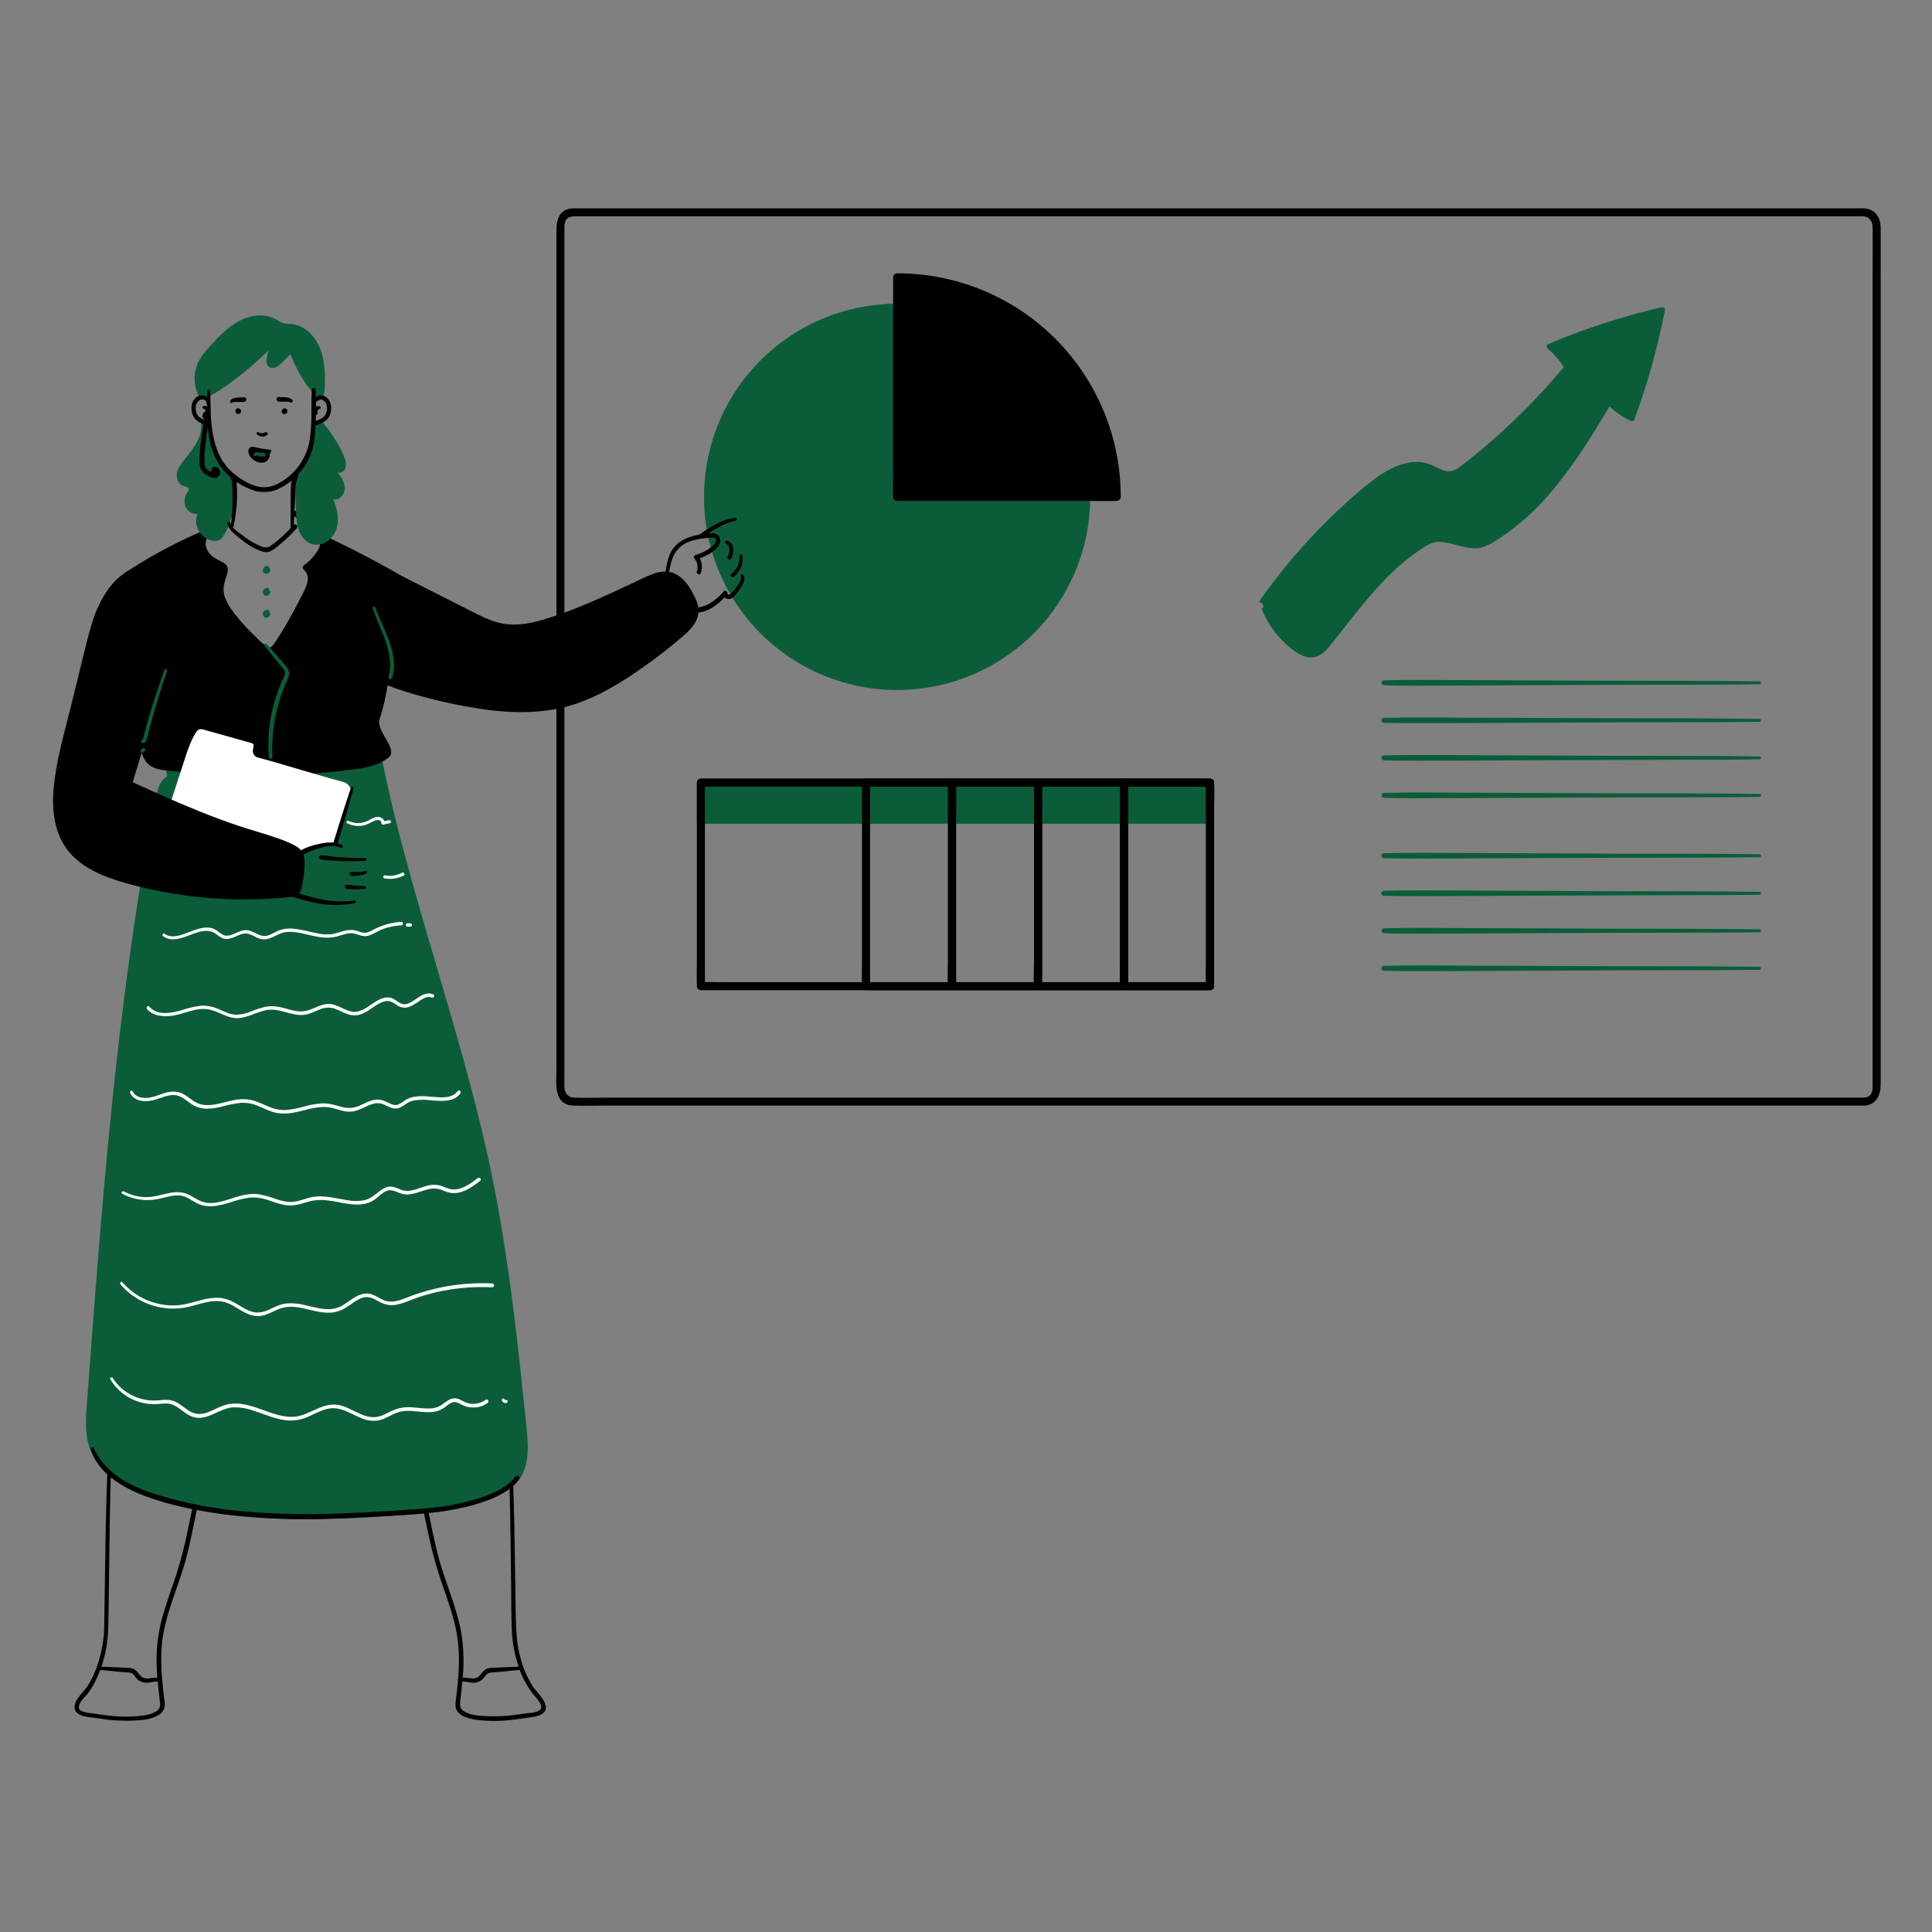 <svg width="130" height="130" viewBox="0 0 130 130" fill="none" xmlns="http://www.w3.org/2000/svg">
<rect x="0" y="0" width="130" height="130" fill="#808080" stroke="none"/>
<path d="M60.368 46.157C67.394 46.157 73.091 40.461 73.091 33.434C73.091 26.407 67.394 20.711 60.368 20.711C53.341 20.711 47.644 26.407 47.644 33.434C47.644 40.461 53.341 46.157 60.368 46.157Z" fill="#0B5D3A"/>
<path d="M72.82 33.434C72.812 36.636 71.564 39.711 69.338 42.013C67.112 44.315 64.081 45.665 60.88 45.78C57.68 45.895 54.56 44.766 52.174 42.63C49.789 40.493 48.324 37.516 48.086 34.322C47.849 31.129 48.858 27.968 50.901 25.502C52.944 23.036 55.863 21.458 59.045 21.099C62.227 20.739 65.425 21.626 67.967 23.573C70.509 25.521 72.198 28.377 72.679 31.543C72.774 32.169 72.821 32.801 72.82 33.434C72.82 33.782 73.363 33.784 73.362 33.434C73.362 30.074 72.06 26.844 69.73 24.422C67.4 22.001 64.223 20.576 60.865 20.447C57.507 20.318 54.229 21.494 51.72 23.73C49.211 25.965 47.665 29.085 47.407 32.435C47.148 35.786 48.198 39.106 50.335 41.7C52.472 44.293 55.531 45.958 58.869 46.345C62.207 46.731 65.565 45.81 68.239 43.775C70.912 41.739 72.693 38.747 73.208 35.426C73.308 34.767 73.36 34.101 73.362 33.434C73.363 33.086 72.821 33.085 72.82 33.434Z" fill="#0B5D3A"/>
<path d="M60.368 18.66V33.433H75.141C75.141 29.515 73.584 25.758 70.814 22.987C68.043 20.217 64.286 18.66 60.368 18.66Z" fill="black"/>
<path d="M60.098 18.662V31.612C60.098 32.209 60.076 32.813 60.098 33.41V33.435C60.099 33.506 60.128 33.575 60.178 33.625C60.229 33.676 60.297 33.705 60.369 33.706H73.318C73.916 33.706 74.519 33.727 75.116 33.706H75.141C75.212 33.705 75.281 33.676 75.331 33.625C75.382 33.575 75.411 33.506 75.412 33.435C75.415 29.547 73.912 25.809 71.218 23.006C68.524 20.202 64.849 18.552 60.964 18.402C60.767 18.395 60.577 18.391 60.374 18.391C60.026 18.391 60.025 18.932 60.374 18.932C64.118 18.93 67.719 20.377 70.419 22.971C73.12 25.565 74.71 29.104 74.858 32.845C74.866 33.041 74.87 33.239 74.87 33.435L75.141 33.164H60.975C60.784 33.164 60.588 33.146 60.393 33.164C60.385 33.164 60.376 33.164 60.368 33.164L60.639 33.435V20.484C60.639 19.887 60.662 19.283 60.639 18.686V18.662C60.639 18.313 60.098 18.312 60.098 18.662Z" fill="black"/>
<path d="M7.724 92.032C7.278 96.102 7.151 100.198 7.089 104.287C7.074 105.319 7.061 106.363 7.044 107.402C7.036 107.907 7.029 108.413 7.018 108.917C7.011 109.349 7.018 109.783 6.964 110.207C6.879 110.987 6.686 111.751 6.393 112.478C6.249 112.837 6.069 113.18 5.856 113.502C5.638 113.824 5.325 114.081 5.14 114.426C4.956 114.77 4.952 115.163 5.327 115.36C5.624 115.514 5.972 115.538 6.297 115.581C6.766 115.645 7.227 115.723 7.699 115.756C8.163 115.787 8.628 115.792 9.093 115.77C9.609 115.744 10.184 115.69 10.641 115.419C10.751 115.36 10.847 115.279 10.922 115.18C10.998 115.081 11.051 114.966 11.078 114.845C11.094 114.664 11.084 114.481 11.048 114.303C11.019 114.051 10.989 113.799 10.963 113.547C10.856 112.515 10.794 111.461 10.917 110.423C11.033 109.442 11.329 108.488 11.644 107.559C11.959 106.63 12.318 105.669 12.569 104.698C12.821 103.726 13.013 102.706 13.221 101.704C13.627 99.696 13.969 97.674 14.211 95.641C14.442 93.706 14.551 91.731 14.175 89.807C14.086 89.344 13.964 88.888 13.813 88.441C13.747 88.246 13.437 88.329 13.502 88.526C14.106 90.362 14.177 92.298 14.031 94.211C13.862 96.176 13.589 98.131 13.214 100.067C13.032 101.062 12.827 102.056 12.617 103.046C12.422 104.005 12.178 104.952 11.884 105.884C11.579 106.813 11.239 107.73 10.966 108.671C10.691 109.61 10.546 110.581 10.534 111.559C10.526 112.569 10.65 113.572 10.766 114.571C10.79 114.684 10.779 114.801 10.732 114.906C10.686 115.012 10.607 115.099 10.508 115.157C10.277 115.29 10.024 115.377 9.761 115.415C9.058 115.52 8.345 115.539 7.638 115.47C7.186 115.438 6.745 115.361 6.297 115.301C6.127 115.28 5.957 115.26 5.79 115.223C5.634 115.204 5.486 115.143 5.362 115.045C5.211 114.881 5.377 114.604 5.477 114.458C5.576 114.312 5.735 114.157 5.864 114.005C6.082 113.73 6.269 113.432 6.422 113.116C6.765 112.42 7.008 111.679 7.143 110.915C7.298 110.087 7.293 109.254 7.306 108.414C7.321 107.412 7.334 106.41 7.345 105.406C7.391 101.452 7.44 97.494 7.776 93.551C7.819 93.045 7.867 92.539 7.919 92.034C7.932 91.905 7.736 91.905 7.721 92.034L7.724 92.032Z" fill="black"/>
<path d="M6.776 112.37C7.15 112.407 7.525 112.446 7.901 112.481C8.088 112.497 8.276 112.512 8.463 112.527C8.65 112.543 8.83 112.527 8.959 112.656C9.062 112.758 9.13 112.891 9.24 112.989C9.347 113.085 9.475 113.155 9.613 113.197C9.953 113.298 10.269 113.129 10.61 113.145C10.638 113.144 10.664 113.134 10.685 113.115C10.706 113.096 10.719 113.071 10.723 113.043C10.726 113.016 10.72 112.988 10.705 112.964C10.69 112.941 10.667 112.923 10.641 112.915C10.307 112.816 9.97 113.044 9.638 112.892C9.349 112.763 9.266 112.414 8.974 112.29C8.829 112.242 8.677 112.221 8.525 112.225C8.338 112.215 8.151 112.203 7.963 112.194C7.568 112.174 7.172 112.162 6.776 112.146C6.63 112.146 6.635 112.355 6.776 112.37Z" fill="black"/>
<path d="M33.804 92.033C34.213 96.004 34.307 99.992 34.36 103.982C34.373 104.976 34.385 105.97 34.396 106.965C34.409 107.931 34.396 108.9 34.448 109.87C34.495 110.624 34.639 111.368 34.879 112.085C35.09 112.789 35.435 113.445 35.894 114.02C36.019 114.154 36.137 114.295 36.247 114.442C36.354 114.598 36.526 114.893 36.337 115.051C36.099 115.251 35.681 115.252 35.389 115.29C34.934 115.351 34.486 115.427 34.026 115.458C33.57 115.489 33.113 115.493 32.657 115.471C32.175 115.448 31.601 115.409 31.192 115.127C30.953 114.963 30.934 114.765 30.965 114.495C31.025 113.991 31.083 113.488 31.126 112.984C31.227 111.996 31.206 111 31.065 110.017C30.91 109.062 30.61 108.139 30.298 107.225C29.985 106.312 29.653 105.395 29.421 104.452C29.183 103.473 28.981 102.482 28.782 101.494C28.395 99.536 28.057 97.563 27.825 95.579C27.604 93.696 27.494 91.763 27.862 89.892C27.953 89.429 28.072 88.972 28.22 88.524C28.284 88.327 27.976 88.244 27.91 88.439C27.28 90.289 27.22 92.277 27.368 94.209C27.543 96.225 27.824 98.231 28.212 100.217C28.404 101.249 28.615 102.281 28.843 103.313C29.047 104.285 29.306 105.245 29.617 106.188C29.931 107.124 30.278 108.05 30.532 109.004C30.796 109.997 30.912 111.023 30.878 112.05C30.863 112.574 30.819 113.096 30.763 113.616C30.74 113.848 30.713 114.079 30.686 114.31C30.647 114.498 30.639 114.691 30.662 114.882C30.778 115.429 31.447 115.619 31.922 115.701C32.64 115.807 33.369 115.827 34.092 115.759C34.555 115.724 35.01 115.644 35.471 115.583C35.792 115.541 36.148 115.516 36.434 115.349C37.256 114.869 36.143 113.918 35.849 113.473C35.435 112.814 35.136 112.089 34.965 111.329C34.762 110.507 34.725 109.697 34.707 108.855C34.688 107.829 34.672 106.803 34.659 105.777C34.602 101.696 34.53 97.614 34.156 93.547C34.11 93.042 34.059 92.536 34.004 92.031C33.99 91.901 33.792 91.901 33.806 92.031L33.804 92.033Z" fill="black"/>
<path d="M34.943 112.145C34.556 112.161 34.169 112.172 33.782 112.19C33.594 112.199 33.407 112.211 33.22 112.221C33.057 112.216 32.895 112.239 32.74 112.288C32.457 112.408 32.373 112.741 32.102 112.878C31.764 113.048 31.417 112.812 31.07 112.914C30.948 112.95 30.966 113.15 31.101 113.144C31.434 113.13 31.746 113.292 32.075 113.203C32.214 113.165 32.343 113.097 32.453 113.004C32.572 112.904 32.643 112.763 32.753 112.655C32.862 112.546 33.056 112.541 33.218 112.526L33.781 112.479C34.168 112.445 34.555 112.403 34.942 112.366C35.081 112.352 35.087 112.138 34.942 112.143L34.943 112.145Z" fill="black"/>
<path d="M11.117 50.908L11.375 52.302C10.891 52.543 10.73 53.145 10.632 53.677C8.045 67.132 7.027 80.831 6.015 94.495C5.94 95.496 5.87 96.533 6.215 97.476C6.867 99.259 8.795 100.211 10.607 100.767C15.812 102.365 21.383 102.143 26.817 101.799C29.001 101.658 31.237 101.488 33.234 100.59C33.826 100.325 34.408 99.981 34.789 99.455C35.46 98.531 35.374 97.28 35.257 96.144C34.673 90.457 34.088 84.761 32.934 79.161C30.892 69.212 27.095 59.682 25.249 49.69" fill="#0B5D3A"/>
<path d="M11.015 50.94C11.094 51.405 11.171 51.872 11.253 52.338L11.313 52.193C10.58 52.58 10.51 53.571 10.372 54.294C10.163 55.381 9.964 56.47 9.775 57.561C9.398 59.724 9.068 61.897 8.765 64.072C8.157 68.424 7.669 72.791 7.253 77.165C6.834 81.578 6.479 85.998 6.15 90.419L5.906 93.682C5.832 94.699 5.7 95.739 5.859 96.755C6.123 98.441 7.407 99.593 8.884 100.291C10.615 101.115 12.572 101.523 14.457 101.808C16.536 102.104 18.636 102.241 20.736 102.217C22.844 102.209 24.951 102.088 27.057 101.951C29.044 101.822 31.077 101.651 32.94 100.899C33.765 100.566 34.617 100.125 35.078 99.331C35.517 98.577 35.549 97.665 35.492 96.816C35.423 95.761 35.286 94.705 35.175 93.653C35.061 92.554 34.941 91.454 34.817 90.354C34.32 86.015 33.701 81.687 32.74 77.423C31.8 73.255 30.588 69.156 29.386 65.06C28.183 60.964 26.971 56.866 26.042 52.697C25.817 51.683 25.609 50.666 25.419 49.646C25.381 49.446 25.077 49.53 25.113 49.73C25.874 53.831 26.96 57.857 28.12 61.866C29.28 65.875 30.498 69.834 31.541 73.863C32.605 77.974 33.423 82.144 33.992 86.351C34.284 88.494 34.528 90.643 34.757 92.794C34.871 93.86 34.982 94.926 35.09 95.993C35.18 96.879 35.293 97.82 35.01 98.684C34.703 99.624 33.88 100.141 33.014 100.512C32.098 100.888 31.14 101.153 30.161 101.301C28.164 101.63 26.11 101.688 24.098 101.787C19.97 101.982 15.777 101.951 11.755 100.914C10.154 100.501 8.418 99.961 7.24 98.738C6.625 98.101 6.249 97.271 6.176 96.389C6.082 95.376 6.222 94.339 6.297 93.329C6.616 89.027 6.942 84.726 7.318 80.429C7.693 76.151 8.123 71.876 8.65 67.615C9.178 63.355 9.788 59.067 10.562 54.82C10.648 54.346 10.721 53.865 10.834 53.401C10.93 53.014 11.073 52.627 11.438 52.415C11.462 52.401 11.481 52.379 11.492 52.353C11.503 52.327 11.505 52.298 11.497 52.271C11.406 51.808 11.309 51.346 11.215 50.884C11.188 50.755 10.988 50.808 11.011 50.941L11.015 50.94Z" fill="#0B5D3A"/>
<path d="M6.115 97.509C6.597 99.134 8.236 100.076 9.727 100.646C10.658 100.989 11.612 101.262 12.583 101.463C13.637 101.691 14.703 101.863 15.775 101.979C17.935 102.198 20.107 102.27 22.276 102.193C23.37 102.163 24.47 102.109 25.556 102.044C26.62 101.983 27.686 101.915 28.746 101.814C29.774 101.723 30.792 101.543 31.789 101.278C32.718 101.02 33.711 100.667 34.462 100.039C34.639 99.889 34.798 99.719 34.935 99.533C35.056 99.37 34.782 99.212 34.662 99.373C34.094 100.137 33.102 100.524 32.229 100.813C31.256 101.12 30.254 101.327 29.239 101.432C28.227 101.549 27.208 101.607 26.192 101.668C25.13 101.732 24.068 101.797 23.007 101.829C20.906 101.921 18.802 101.888 16.705 101.728C14.617 101.569 12.553 101.18 10.55 100.567C9.026 100.089 7.44 99.356 6.586 97.944C6.484 97.777 6.391 97.605 6.309 97.428C6.26 97.318 6.082 97.397 6.115 97.51V97.509Z" fill="black"/>
<path d="M28.45 40.362C28.063 39.379 27.088 38.773 26.165 38.259C24.561 37.367 22.924 36.54 21.252 35.78C21.373 35.931 21.484 36.09 21.586 36.255C21.667 36.366 21.717 36.497 21.731 36.634C21.726 36.762 21.689 36.888 21.622 36.998C21.372 37.473 21.009 37.881 20.565 38.184C20.737 38.326 20.854 38.524 20.896 38.743C20.974 39.154 20.779 39.561 20.587 39.934C19.974 41.127 19.348 42.321 18.584 43.426C18.509 43.563 18.39 43.671 18.245 43.733C18.022 43.797 17.803 43.636 17.627 43.482C16.717 42.681 15.841 41.818 15.216 40.773C15.052 40.523 14.935 40.244 14.872 39.95C14.792 39.485 14.941 39.014 15.095 38.569C15.143 38.432 15.189 38.276 15.117 38.151C15.052 38.063 14.962 37.998 14.859 37.964C14.514 37.822 14.205 37.603 13.956 37.325C13.832 37.184 13.744 37.015 13.701 36.833C13.658 36.65 13.66 36.459 13.708 36.278C13.82 35.937 14.122 35.702 14.411 35.488H14.222C12.297 36.262 10.452 37.22 8.712 38.349C8.501 38.469 8.315 38.629 8.165 38.82C7.988 39.078 7.948 39.401 7.921 39.712C7.618 43.27 8.437 46.824 9.407 50.261C9.536 50.713 9.685 51.194 10.052 51.484C10.371 51.734 10.796 51.795 11.198 51.842C15.322 52.322 19.489 52.307 23.609 51.795C24.502 51.684 25.437 51.537 26.14 50.972C26.843 50.407 25.265 49.223 25.548 48.369C26.251 46.246 26.383 43.66 26.451 41.425C26.469 40.843 28.666 40.91 28.45 40.362Z" fill="black"/>
<path d="M17.056 50.251C17.073 50.193 17.069 50.131 17.044 50.075C17.006 50.029 16.951 49.999 16.892 49.99L13.735 49.103C13.63 49.061 13.514 49.053 13.404 49.08C13.303 49.129 13.22 49.21 13.169 49.311C12.834 49.846 12.635 50.452 12.44 51.052L11.43 54.156L13.999 57.942C14.773 58.054 15.52 58.307 16.287 58.458C17.055 58.609 17.878 58.635 18.592 58.319C19.037 58.123 19.415 57.803 19.833 57.559C20.302 57.303 20.793 57.091 21.301 56.925C21.666 56.796 21.825 56.944 22.191 56.813C22.302 56.773 22.578 56.717 22.558 56.831C22.783 56.335 22.969 55.822 23.114 55.296C23.275 54.694 23.437 54.09 23.599 53.482C23.624 53.393 23.631 53.299 23.619 53.207C23.607 53.115 23.577 53.026 23.531 52.945C23.485 52.865 23.423 52.794 23.349 52.738C23.275 52.681 23.191 52.64 23.101 52.617C21.166 52.101 18.637 51.3 17.341 50.968C17.233 50.941 17.14 50.874 17.08 50.781C17.02 50.688 16.997 50.575 17.017 50.466L17.056 50.251Z" fill="white"/>
<path d="M15.65 34.438C15.338 34.643 15.028 34.849 14.723 35.065C14.453 35.244 14.192 35.438 13.942 35.645C13.723 35.823 13.572 36.072 13.515 36.348C13.457 36.624 13.497 36.912 13.627 37.162C13.77 37.431 13.977 37.659 14.231 37.827C14.354 37.912 14.484 37.989 14.618 38.058C14.718 38.108 14.94 38.163 14.965 38.288C14.989 38.414 14.882 38.581 14.844 38.69C14.784 38.858 14.736 39.031 14.7 39.206C14.627 39.524 14.631 39.855 14.712 40.172C14.886 40.786 15.318 41.343 15.712 41.833C16.114 42.325 16.554 42.784 17.027 43.207C17.414 43.558 18.035 44.264 18.56 43.74C18.768 43.499 18.951 43.237 19.106 42.958C19.291 42.667 19.469 42.37 19.641 42.071C20.037 41.383 20.405 40.68 20.763 39.974C20.923 39.661 21.079 39.33 21.091 38.968C21.096 38.796 21.063 38.624 20.994 38.466C20.925 38.308 20.822 38.167 20.692 38.054L20.654 38.346C21.017 38.099 21.331 37.788 21.582 37.428C21.715 37.252 21.82 37.056 21.892 36.848C21.919 36.738 21.923 36.624 21.903 36.513C21.883 36.402 21.84 36.296 21.777 36.203C21.554 35.83 21.283 35.487 20.972 35.184C20.659 34.857 20.293 34.587 19.889 34.385C19.85 34.363 19.804 34.358 19.761 34.369C19.718 34.381 19.681 34.409 19.659 34.448C19.636 34.486 19.63 34.532 19.64 34.575C19.651 34.619 19.679 34.656 19.717 34.679C20.027 34.889 20.323 35.119 20.603 35.368C20.877 35.624 21.119 35.911 21.327 36.223C21.422 36.366 21.558 36.537 21.522 36.719C21.467 36.898 21.38 37.066 21.264 37.214C21.05 37.532 20.779 37.807 20.464 38.025C20.44 38.04 20.419 38.06 20.404 38.084C20.388 38.108 20.378 38.135 20.375 38.163C20.371 38.191 20.374 38.219 20.383 38.246C20.392 38.273 20.407 38.298 20.427 38.318C20.943 38.763 20.655 39.395 20.397 39.898C20.109 40.46 19.818 41.019 19.511 41.575C19.204 42.131 18.88 42.668 18.526 43.191C18.463 43.298 18.389 43.398 18.303 43.489C18.186 43.599 18.063 43.575 17.934 43.495C17.69 43.319 17.463 43.12 17.258 42.9C16.841 42.512 16.448 42.1 16.081 41.664C15.722 41.231 15.335 40.737 15.138 40.204C15.035 39.919 15.015 39.611 15.081 39.315C15.138 39.026 15.264 38.753 15.316 38.464C15.345 38.346 15.332 38.221 15.281 38.11C15.229 38 15.14 37.911 15.03 37.858C14.79 37.748 14.558 37.619 14.339 37.471C14.088 37.289 13.912 37.021 13.845 36.719C13.825 36.573 13.842 36.425 13.895 36.288C13.947 36.151 14.033 36.029 14.144 35.934C14.384 35.716 14.637 35.513 14.903 35.328C15.201 35.101 15.491 34.865 15.781 34.627C15.882 34.546 15.752 34.377 15.643 34.448L15.65 34.438Z" fill="black"/>
<path d="M15.516 31.893C14.355 30.884 14.137 29.914 14.097 28.396L13.524 28.346C13.64 29.371 13.15 29.988 12.512 30.797C12.277 31.096 12.013 31.394 11.92 31.763C11.828 32.132 11.98 32.597 12.346 32.705C12.497 32.748 12.718 32.785 12.706 32.942C12.696 32.994 12.672 33.043 12.636 33.083C12.533 33.221 12.464 33.382 12.436 33.553C12.407 33.724 12.42 33.898 12.474 34.063C12.533 34.226 12.644 34.365 12.79 34.458C12.936 34.552 13.109 34.594 13.281 34.579C13.21 34.767 13.183 34.97 13.2 35.17C13.218 35.371 13.28 35.565 13.383 35.739C13.486 35.912 13.626 36.06 13.793 36.172C13.961 36.284 14.151 36.357 14.351 36.385C14.499 36.415 14.653 36.394 14.788 36.324C14.882 36.261 14.961 36.177 15.019 36.079C15.441 35.451 15.62 34.693 15.747 33.944C15.84 33.378 15.908 32.808 15.949 32.233C15.792 32.123 15.649 32.008 15.516 31.893Z" fill="#0B5D3A"/>
<path d="M23.238 31.512C23.298 31.289 23.282 31.052 23.192 30.84C22.965 30.156 22.547 29.55 22.141 28.958C21.896 28.604 21.953 28.754 21.709 28.4L21.084 28.67C21.084 28.782 21.072 28.891 21.064 28.996C20.98 30.098 20.783 30.853 20.032 31.705C19.987 31.756 19.94 31.806 19.893 31.855C19.874 32.734 19.885 33.612 19.926 34.489C19.927 34.909 19.995 35.326 20.127 35.725C20.277 36.112 20.567 36.474 20.965 36.607C21.631 36.831 22.377 36.32 22.616 35.657C22.854 34.994 22.695 34.254 22.426 33.604C22.823 33.697 23.2 33.278 23.2 32.87C23.2 32.463 22.96 32.096 22.698 31.783C22.897 31.885 23.156 31.726 23.238 31.512Z" fill="#0B5D3A"/>
<path d="M13.723 26.756C15.5 25.831 16.979 24.434 18.431 23.054C18.284 23.383 18.172 23.727 18.097 24.079C18.061 24.248 18.047 24.455 18.183 24.56C18.358 24.689 18.604 24.546 18.765 24.397C19.054 24.132 19.328 23.852 19.587 23.557C19.942 24.385 20.304 25.226 20.869 25.929C21.088 26.204 21.35 26.484 21.371 26.832C21.629 26.738 21.684 26.4 21.695 26.123C21.727 25.24 21.733 24.331 21.408 23.509C21.083 22.687 20.345 21.969 19.463 21.93C19.345 21.932 19.227 21.925 19.11 21.91C18.875 21.864 18.679 21.711 18.465 21.6C17.756 21.227 16.866 21.357 16.161 21.729C15.455 22.1 14.893 22.701 14.343 23.286C14.031 23.62 13.712 23.959 13.505 24.368C13.328 24.724 13.24 25.117 13.247 25.514C13.255 25.911 13.358 26.3 13.548 26.649" fill="#0B5D3A"/>
<path d="M13.77 26.839C15.576 25.919 17.067 24.532 18.533 23.156L18.302 22.98C18.151 23.311 18.036 23.657 17.958 24.012C17.904 24.27 17.888 24.59 18.16 24.722C18.432 24.853 18.717 24.642 18.911 24.464C19.183 24.211 19.441 23.944 19.685 23.664L19.449 23.634C19.683 24.22 19.956 24.789 20.264 25.338C20.418 25.598 20.591 25.846 20.78 26.081C20.958 26.303 21.175 26.539 21.202 26.836C21.203 26.864 21.211 26.891 21.225 26.915C21.239 26.939 21.26 26.959 21.284 26.973C21.308 26.987 21.335 26.994 21.363 26.995C21.391 26.995 21.419 26.989 21.443 26.976C21.904 26.778 21.852 26.122 21.859 25.714C21.887 25.11 21.832 24.506 21.697 23.917C21.459 22.984 20.801 22.055 19.815 21.826C19.557 21.765 19.27 21.817 19.021 21.728C18.772 21.639 18.559 21.461 18.308 21.365C17.793 21.185 17.232 21.178 16.712 21.345C15.608 21.668 14.793 22.567 14.041 23.389C13.619 23.85 13.249 24.357 13.138 24.985C13.027 25.584 13.125 26.202 13.414 26.738C13.51 26.912 13.775 26.756 13.68 26.582C13.443 26.145 13.352 25.643 13.422 25.15C13.508 24.65 13.737 24.186 14.081 23.814C14.414 23.425 14.767 23.055 15.138 22.703C15.501 22.337 15.921 22.032 16.381 21.8C16.836 21.576 17.347 21.494 17.849 21.563C18.086 21.604 18.313 21.689 18.519 21.814C18.712 21.947 18.932 22.038 19.164 22.079C19.393 22.084 19.621 22.111 19.845 22.159C20.051 22.223 20.244 22.322 20.416 22.451C20.763 22.715 21.037 23.064 21.212 23.463C21.457 24.007 21.528 24.624 21.543 25.209C21.543 25.514 21.543 25.821 21.531 26.125C21.521 26.334 21.504 26.604 21.286 26.697L21.527 26.835C21.491 26.553 21.372 26.289 21.185 26.075C20.975 25.819 20.778 25.552 20.597 25.275C20.261 24.7 19.968 24.1 19.721 23.481C19.709 23.461 19.693 23.444 19.674 23.431C19.655 23.419 19.633 23.411 19.61 23.408C19.587 23.405 19.564 23.407 19.542 23.414C19.52 23.422 19.5 23.434 19.484 23.45C19.316 23.642 19.144 23.828 18.968 24.007C18.819 24.155 18.605 24.434 18.381 24.461C18.005 24.505 18.499 23.282 18.567 23.127C18.634 22.973 18.466 22.829 18.34 22.952C16.906 24.327 15.447 25.724 13.684 26.674C13.574 26.732 13.671 26.894 13.781 26.839H13.77Z" fill="#0B5D3A"/>
<path d="M125.429 73.857H40.953C40.179 73.857 39.405 73.885 38.631 73.857C38.198 73.84 37.986 73.532 37.977 73.132C37.968 72.732 37.977 72.338 37.977 71.942V15.603C37.977 15.152 37.92 14.621 38.554 14.558C38.702 14.544 38.861 14.558 39.01 14.558H124.621C124.869 14.558 125.118 14.548 125.366 14.558C125.816 14.577 125.999 14.906 126.004 15.304C126.021 16.48 126.004 17.66 126.004 18.837V72.803C126.004 73.247 126.069 73.813 125.429 73.857C125.082 73.88 125.079 74.422 125.429 74.399C126.275 74.342 126.546 73.677 126.546 72.958V18.818C126.546 17.64 126.556 16.462 126.546 15.284C126.539 14.601 126.138 14.047 125.407 14.019C125.199 14.011 124.99 14.019 124.782 14.019H38.959C38.763 14.008 38.567 14.014 38.372 14.036C37.598 14.165 37.44 14.843 37.44 15.489V71.966C37.44 72.905 37.221 74.344 38.589 74.393C39.288 74.418 39.992 74.393 40.691 74.393H125.429C125.777 74.399 125.777 73.857 125.429 73.857Z" fill="black"/>
<path d="M13.964 26.318C13.924 26.83 13.912 27.344 13.929 27.858C13.934 28.386 13.98 28.913 14.067 29.434C14.25 30.477 14.69 31.434 15.52 32.116C15.995 32.53 16.551 32.84 17.153 33.027C17.736 33.186 18.358 33.113 18.889 32.823C19.393 32.56 19.84 32.199 20.204 31.762C20.568 31.326 20.843 30.821 21.011 30.278C21.184 29.674 21.218 29.033 21.239 28.409C21.276 27.685 21.274 26.96 21.233 26.236C21.233 26.202 21.219 26.169 21.195 26.145C21.171 26.121 21.138 26.107 21.104 26.107C21.07 26.107 21.037 26.121 21.013 26.145C20.988 26.169 20.975 26.202 20.975 26.236C20.923 27.386 21.023 28.548 20.823 29.69C20.632 30.728 20.041 31.649 19.177 32.254C18.717 32.584 18.169 32.841 17.591 32.778C16.989 32.714 16.43 32.391 15.952 32.039C15.536 31.743 15.185 31.365 14.92 30.928C14.683 30.512 14.509 30.064 14.404 29.597C14.283 29.055 14.211 28.504 14.188 27.95C14.16 27.407 14.178 26.86 14.135 26.318C14.135 26.293 14.126 26.269 14.108 26.252C14.091 26.235 14.067 26.225 14.043 26.225C14.018 26.225 13.994 26.235 13.977 26.252C13.959 26.269 13.95 26.293 13.95 26.318H13.964Z" fill="black"/>
<path d="M14.1 27.179C14.116 27.068 14.094 26.955 14.038 26.858C13.982 26.761 13.895 26.686 13.791 26.644C13.681 26.603 13.562 26.595 13.447 26.62C13.333 26.645 13.228 26.703 13.146 26.786C13.057 26.877 12.988 26.986 12.943 27.105C12.899 27.225 12.88 27.352 12.888 27.48C12.883 27.741 12.971 27.995 13.134 28.198C13.242 28.31 13.37 28.4 13.512 28.463C13.578 28.495 13.641 28.525 13.716 28.552C13.791 28.589 13.874 28.609 13.959 28.611C13.99 28.616 14.022 28.609 14.049 28.592C14.076 28.575 14.095 28.548 14.104 28.517C14.112 28.487 14.109 28.454 14.094 28.425C14.08 28.397 14.055 28.375 14.026 28.363C13.966 28.33 13.902 28.305 13.835 28.29C13.774 28.268 13.715 28.243 13.657 28.215C13.547 28.166 13.445 28.1 13.356 28.019C13.283 27.928 13.229 27.823 13.198 27.71C13.166 27.597 13.159 27.48 13.174 27.364C13.178 27.26 13.212 27.16 13.272 27.075C13.332 26.991 13.416 26.926 13.512 26.888C13.556 26.872 13.603 26.866 13.65 26.872C13.697 26.877 13.741 26.893 13.78 26.919C13.819 26.945 13.852 26.98 13.875 27.02C13.899 27.061 13.912 27.107 13.915 27.153C13.915 27.258 14.086 27.282 14.103 27.179H14.1Z" fill="black"/>
<path d="M13.689 27.513H13.719H13.733H13.745C13.723 27.513 13.73 27.507 13.745 27.513L13.769 27.529C13.75 27.512 13.779 27.535 13.769 27.529L13.778 27.537L13.788 27.547C13.802 27.564 13.813 27.583 13.819 27.604L13.808 27.575L13.831 27.628L13.818 27.6C13.835 27.641 13.848 27.685 13.857 27.729V27.697V27.703V27.671L13.868 27.641C13.869 27.644 13.869 27.647 13.868 27.65L13.888 27.624C13.861 27.648 13.841 27.679 13.83 27.713C13.819 27.757 13.826 27.803 13.848 27.842C13.862 27.87 13.884 27.893 13.91 27.91C13.937 27.926 13.967 27.936 13.999 27.936C14.023 27.936 14.046 27.93 14.067 27.919C14.085 27.905 14.101 27.889 14.113 27.871C14.13 27.842 14.134 27.808 14.126 27.777C14.116 27.747 14.096 27.721 14.07 27.703C14.047 27.689 14.021 27.682 13.995 27.682H14.028H14.017L14.046 27.695L14.036 27.689L14.06 27.708L14.049 27.697L14.068 27.722V27.711L14.081 27.74C14.08 27.735 14.08 27.729 14.081 27.724V27.757C14.081 27.753 14.081 27.749 14.081 27.744V27.778C14.081 27.778 14.081 27.77 14.081 27.766L14.07 27.796V27.788L14.05 27.813C14.058 27.802 14.068 27.793 14.076 27.783C14.096 27.757 14.107 27.726 14.108 27.693C14.105 27.66 14.097 27.629 14.085 27.599C14.075 27.569 14.064 27.539 14.05 27.511C14.037 27.482 14.019 27.455 13.999 27.431C13.964 27.386 13.916 27.352 13.862 27.333C13.808 27.314 13.75 27.311 13.694 27.325C13.673 27.332 13.654 27.346 13.642 27.365C13.63 27.383 13.624 27.406 13.627 27.428C13.63 27.451 13.641 27.471 13.658 27.486C13.675 27.5 13.696 27.508 13.719 27.508L13.689 27.513Z" fill="black"/>
<path d="M21.257 27.154C21.26 27.107 21.274 27.062 21.297 27.021C21.321 26.981 21.353 26.946 21.392 26.921C21.431 26.895 21.476 26.878 21.522 26.873C21.569 26.867 21.616 26.872 21.66 26.888C21.756 26.926 21.84 26.991 21.9 27.076C21.96 27.16 21.994 27.261 21.998 27.364C22.013 27.48 22.005 27.598 21.974 27.71C21.943 27.823 21.889 27.928 21.816 28.02C21.727 28.1 21.625 28.166 21.515 28.216C21.462 28.241 21.407 28.265 21.352 28.285C21.28 28.302 21.211 28.329 21.146 28.364C21.117 28.375 21.092 28.398 21.078 28.426C21.063 28.454 21.06 28.487 21.068 28.518C21.077 28.549 21.096 28.575 21.123 28.593C21.15 28.61 21.182 28.617 21.213 28.612C21.35 28.601 21.483 28.559 21.601 28.489C21.729 28.433 21.849 28.36 21.958 28.272C22.149 28.092 22.263 27.845 22.274 27.582C22.292 27.454 22.285 27.323 22.252 27.198C22.219 27.073 22.162 26.955 22.083 26.852C22.011 26.76 21.914 26.689 21.804 26.647C21.695 26.606 21.575 26.595 21.46 26.616C21.336 26.645 21.228 26.718 21.155 26.822C21.082 26.926 21.05 27.054 21.065 27.18C21.081 27.288 21.255 27.26 21.253 27.154H21.257Z" fill="black"/>
<path d="M21.505 27.333C21.45 27.319 21.391 27.322 21.337 27.341C21.283 27.359 21.236 27.393 21.201 27.439C21.181 27.462 21.164 27.487 21.15 27.515C21.137 27.544 21.125 27.573 21.114 27.604C21.102 27.635 21.094 27.667 21.091 27.701C21.091 27.728 21.099 27.755 21.113 27.778C21.124 27.793 21.136 27.807 21.149 27.82L21.13 27.796V27.804L21.118 27.774C21.118 27.774 21.118 27.782 21.118 27.786V27.752C21.119 27.756 21.119 27.761 21.118 27.765V27.732C21.119 27.737 21.119 27.743 21.118 27.748L21.131 27.719L21.125 27.73L21.144 27.704L21.14 27.72L21.165 27.701L21.154 27.707L21.184 27.694H21.172H21.206C21.179 27.694 21.154 27.701 21.131 27.715C21.104 27.731 21.083 27.758 21.074 27.788C21.07 27.804 21.069 27.82 21.071 27.837C21.073 27.853 21.079 27.868 21.087 27.882C21.099 27.901 21.115 27.918 21.134 27.93C21.154 27.942 21.178 27.948 21.202 27.948C21.229 27.948 21.256 27.941 21.279 27.928C21.31 27.911 21.336 27.885 21.353 27.854C21.374 27.815 21.381 27.769 21.371 27.725C21.36 27.69 21.34 27.658 21.313 27.633L21.332 27.659C21.331 27.656 21.331 27.653 21.332 27.65L21.344 27.68V27.712V27.706V27.738C21.352 27.694 21.365 27.65 21.383 27.609L21.37 27.637L21.393 27.584L21.381 27.613C21.385 27.602 21.39 27.592 21.395 27.582C21.395 27.582 21.407 27.557 21.412 27.556C21.417 27.555 21.395 27.575 21.406 27.564L21.416 27.553L21.428 27.543C21.412 27.553 21.441 27.53 21.428 27.543L21.45 27.529H21.464H21.457H21.487C21.499 27.529 21.511 27.527 21.523 27.522C21.534 27.517 21.544 27.511 21.553 27.502C21.566 27.487 21.575 27.469 21.579 27.449C21.581 27.427 21.576 27.404 21.564 27.385C21.551 27.366 21.533 27.352 21.512 27.346L21.505 27.333Z" fill="black"/>
<path d="M16.021 27.474C16.005 27.471 15.989 27.471 15.972 27.474C15.946 27.483 15.922 27.497 15.901 27.515L15.888 27.528C15.878 27.541 15.868 27.555 15.859 27.569C15.851 27.585 15.845 27.601 15.841 27.618C15.839 27.633 15.839 27.648 15.841 27.663C15.839 27.679 15.839 27.695 15.841 27.71C15.844 27.727 15.851 27.742 15.86 27.756C15.868 27.772 15.879 27.786 15.892 27.798C15.905 27.809 15.918 27.819 15.932 27.829C15.948 27.837 15.965 27.844 15.982 27.848C15.999 27.853 16.017 27.855 16.034 27.854C16.049 27.856 16.064 27.856 16.079 27.854H16.087C16.116 27.846 16.142 27.831 16.163 27.811C16.176 27.799 16.187 27.786 16.195 27.771C16.211 27.744 16.219 27.714 16.219 27.683C16.221 27.665 16.221 27.647 16.219 27.629C16.219 27.629 16.219 27.629 16.219 27.621C16.214 27.607 16.208 27.593 16.201 27.58C16.192 27.564 16.181 27.549 16.167 27.537C16.146 27.515 16.118 27.499 16.088 27.492C16.073 27.487 16.058 27.485 16.042 27.485C16.013 27.485 15.984 27.493 15.959 27.507L15.928 27.531C15.914 27.544 15.903 27.561 15.897 27.58C15.89 27.591 15.886 27.605 15.886 27.618C15.881 27.638 15.881 27.659 15.886 27.679L15.9 27.715L15.925 27.746C15.937 27.761 15.954 27.772 15.973 27.777C15.991 27.787 16.011 27.792 16.032 27.791H15.99H15.998L15.961 27.776L15.972 27.782L15.941 27.759L15.949 27.767L15.925 27.736C15.925 27.739 15.925 27.743 15.925 27.746L15.909 27.71V27.722V27.682V27.692V27.652L15.925 27.617L15.948 27.586L15.979 27.563H15.97L16.006 27.547H15.995H16.034H16.021H16.061C16.056 27.548 16.05 27.548 16.044 27.547L16.081 27.562C16.076 27.562 16.072 27.562 16.068 27.562L16.097 27.585L16.088 27.575L16.11 27.604L16.101 27.589L16.115 27.623V27.609V27.647V27.629V27.665C16.115 27.665 16.115 27.652 16.115 27.647L16.102 27.678C16.105 27.671 16.109 27.665 16.113 27.66L16.093 27.685L16.114 27.658C16.115 27.653 16.115 27.648 16.114 27.643L16.123 27.622L16.11 27.652V27.644C16.121 27.626 16.127 27.605 16.127 27.584C16.127 27.563 16.121 27.542 16.11 27.524C16.1 27.506 16.085 27.492 16.068 27.482C16.049 27.472 16.029 27.466 16.008 27.465L16.021 27.474Z" fill="black"/>
<path d="M15.614 27.096C15.649 27.082 15.685 27.072 15.72 27.06L15.777 27.045H15.803H15.825H15.841H15.874H15.928H16.057L16.295 27.051C16.342 27.055 16.39 27.051 16.437 27.04C16.459 27.035 16.48 27.025 16.498 27.012C16.517 26.999 16.532 26.983 16.544 26.963C16.556 26.944 16.564 26.923 16.568 26.901C16.572 26.878 16.571 26.855 16.566 26.833C16.557 26.804 16.538 26.778 16.514 26.759C16.489 26.741 16.46 26.73 16.429 26.729C16.396 26.727 16.363 26.735 16.335 26.752C16.335 26.752 16.364 26.752 16.368 26.743C16.358 26.744 16.347 26.744 16.336 26.743H16.225C16.146 26.743 16.067 26.743 15.988 26.751C15.905 26.757 15.824 26.771 15.744 26.792C15.659 26.818 15.581 26.862 15.514 26.921C15.497 26.939 15.486 26.962 15.483 26.987C15.48 27.012 15.485 27.037 15.498 27.059C15.51 27.081 15.53 27.098 15.553 27.107C15.576 27.117 15.602 27.118 15.627 27.111L15.614 27.096Z" fill="black"/>
<path d="M19.046 27.654V27.662L19.033 27.632L19.042 27.653C19.046 27.663 19.051 27.673 19.059 27.681C19.063 27.686 19.067 27.692 19.071 27.697L19.051 27.671C19.055 27.677 19.059 27.683 19.062 27.689L19.048 27.658C19.05 27.664 19.053 27.67 19.054 27.676V27.64V27.658V27.62V27.635L19.068 27.6L19.058 27.615L19.076 27.591L19.106 27.568H19.093L19.128 27.553C19.122 27.554 19.117 27.554 19.112 27.553H19.152H19.138H19.178H19.168L19.204 27.569H19.195L19.226 27.592L19.249 27.623L19.264 27.658V27.698V27.688V27.728V27.716L19.249 27.752C19.249 27.749 19.249 27.745 19.249 27.742L19.226 27.773L19.233 27.765L19.202 27.788L19.214 27.782L19.177 27.797H19.184H19.143H19.183C19.203 27.794 19.221 27.784 19.235 27.77C19.246 27.764 19.256 27.755 19.262 27.743C19.276 27.729 19.285 27.711 19.289 27.692L19.295 27.651L19.289 27.61C19.285 27.591 19.275 27.573 19.262 27.559C19.252 27.542 19.237 27.529 19.219 27.52C19.194 27.506 19.166 27.498 19.138 27.498C19.123 27.497 19.108 27.497 19.093 27.498C19.063 27.506 19.036 27.521 19.014 27.542C19.001 27.554 18.99 27.567 18.98 27.582C18.972 27.597 18.965 27.613 18.96 27.63C18.954 27.647 18.951 27.665 18.952 27.682C18.95 27.701 18.953 27.719 18.959 27.737C18.971 27.782 19.001 27.821 19.042 27.845C19.057 27.854 19.073 27.86 19.09 27.864C19.108 27.867 19.126 27.867 19.144 27.864C19.162 27.863 19.179 27.861 19.196 27.857C19.212 27.851 19.228 27.843 19.244 27.835C19.258 27.826 19.272 27.815 19.284 27.802C19.307 27.779 19.324 27.751 19.334 27.72C19.344 27.684 19.344 27.647 19.334 27.611C19.329 27.594 19.322 27.578 19.313 27.562C19.303 27.547 19.292 27.533 19.279 27.521C19.263 27.504 19.244 27.491 19.223 27.482C19.202 27.474 19.179 27.47 19.156 27.471C19.135 27.472 19.115 27.477 19.097 27.488C19.079 27.498 19.064 27.512 19.054 27.53C19.043 27.548 19.038 27.569 19.038 27.59C19.038 27.611 19.043 27.632 19.054 27.65L19.046 27.654Z" fill="black"/>
<path d="M19.666 26.907C19.602 26.848 19.526 26.804 19.444 26.778C19.362 26.755 19.278 26.74 19.193 26.734C19.117 26.726 19.04 26.734 18.964 26.726H18.853H18.818H18.837C18.863 26.726 18.806 26.713 18.802 26.713C18.786 26.709 18.768 26.707 18.751 26.707C18.72 26.708 18.69 26.719 18.666 26.738C18.641 26.756 18.623 26.782 18.614 26.812C18.604 26.852 18.608 26.894 18.627 26.931C18.646 26.968 18.679 26.996 18.717 27.01C18.767 27.027 18.82 27.034 18.872 27.03L19.116 27.023C19.193 27.02 19.271 27.022 19.348 27.03H19.358H19.384L19.442 27.045C19.48 27.057 19.518 27.068 19.555 27.082C19.662 27.124 19.745 26.966 19.664 26.893L19.666 26.907Z" fill="black"/>
<path d="M13.867 27.64C13.719 27.725 13.573 27.898 13.64 28.075C13.651 28.112 13.671 28.146 13.697 28.175C13.724 28.203 13.756 28.226 13.792 28.24C13.829 28.254 13.868 28.26 13.906 28.257C13.945 28.254 13.983 28.242 14.017 28.223L13.804 28.059C13.665 28.688 13.557 29.323 13.483 29.963C13.447 30.296 13.43 30.631 13.431 30.967C13.431 31.225 13.431 31.498 13.603 31.712C13.827 31.991 14.627 32.453 14.801 31.897C14.816 31.845 14.819 31.79 14.812 31.737C14.804 31.683 14.785 31.632 14.757 31.586C14.728 31.54 14.69 31.501 14.645 31.471C14.6 31.441 14.55 31.42 14.496 31.41C14.223 31.367 14.148 31.738 14.321 31.895C14.431 31.992 14.648 31.934 14.635 31.767C14.632 31.699 14.621 31.632 14.602 31.568C14.553 31.426 14.299 31.387 14.272 31.568C14.263 31.634 14.263 31.701 14.272 31.767L14.584 31.637V31.714L14.409 31.76C14.482 31.772 14.496 31.817 14.417 31.822C14.334 31.812 14.254 31.783 14.184 31.737C14.048 31.683 13.929 31.594 13.84 31.479C13.747 31.333 13.764 31.132 13.762 30.963C13.762 30.774 13.762 30.586 13.777 30.398C13.841 29.638 13.946 28.881 14.091 28.133C14.111 28.02 13.993 27.891 13.88 27.969C13.927 27.919 13.97 27.866 14.009 27.809C14.025 27.79 14.034 27.766 14.034 27.741C14.035 27.716 14.027 27.692 14.012 27.672C13.998 27.652 13.976 27.637 13.952 27.631C13.928 27.624 13.903 27.626 13.88 27.636L13.867 27.64Z" fill="black"/>
<path d="M118.406 45.847C115.113 45.8 111.819 45.814 108.526 45.805C105.232 45.796 101.939 45.779 98.646 45.762C96.801 45.753 94.954 45.729 93.11 45.777C93.068 45.78 93.029 45.8 93 45.831C92.972 45.862 92.956 45.903 92.956 45.945C92.956 45.987 92.972 46.028 93 46.059C93.029 46.09 93.068 46.11 93.11 46.113C94.76 46.156 96.414 46.13 98.067 46.129C99.719 46.127 101.348 46.113 102.99 46.105C106.283 46.089 109.577 46.078 112.871 46.073C114.715 46.073 116.561 46.073 118.406 46.042C118.43 46.04 118.452 46.028 118.468 46.01C118.484 45.992 118.493 45.969 118.493 45.945C118.493 45.921 118.484 45.898 118.468 45.88C118.452 45.862 118.43 45.85 118.406 45.847Z" fill="#0B5D3A"/>
<path d="M118.406 48.373C115.113 48.325 111.819 48.338 108.526 48.329C105.232 48.32 101.939 48.303 98.646 48.288C96.801 48.279 94.954 48.254 93.11 48.302C93.066 48.302 93.023 48.32 92.992 48.351C92.96 48.383 92.943 48.425 92.943 48.47C92.943 48.514 92.96 48.557 92.992 48.588C93.023 48.62 93.066 48.637 93.11 48.637C94.76 48.681 96.414 48.655 98.067 48.654C99.719 48.653 101.348 48.639 102.99 48.631C106.283 48.615 109.577 48.603 112.871 48.597C114.715 48.597 116.561 48.597 118.406 48.568C118.43 48.565 118.452 48.553 118.468 48.536C118.484 48.518 118.493 48.494 118.493 48.47C118.493 48.446 118.484 48.423 118.468 48.405C118.452 48.387 118.43 48.376 118.406 48.373Z" fill="#0B5D3A"/>
<path d="M118.406 50.898C115.113 50.851 111.819 50.865 108.526 50.856C105.232 50.847 101.939 50.83 98.646 50.813C96.801 50.804 94.954 50.78 93.11 50.827C93.068 50.831 93.029 50.85 93 50.882C92.972 50.913 92.956 50.953 92.956 50.996C92.956 51.038 92.972 51.079 93 51.11C93.029 51.141 93.068 51.16 93.11 51.164C94.76 51.207 96.414 51.181 98.067 51.179C99.719 51.178 101.348 51.165 102.99 51.156C106.283 51.141 109.577 51.13 112.871 51.124C114.715 51.124 116.561 51.124 118.406 51.093C118.43 51.09 118.452 51.079 118.468 51.061C118.484 51.043 118.493 51.02 118.493 50.996C118.493 50.972 118.484 50.948 118.468 50.931C118.452 50.913 118.43 50.901 118.406 50.898Z" fill="#0B5D3A"/>
<path d="M118.406 53.424C115.113 53.376 111.819 53.39 108.526 53.381C105.232 53.372 101.939 53.355 98.646 53.339C96.801 53.33 94.954 53.305 93.11 53.353C93.068 53.356 93.029 53.376 93 53.407C92.972 53.438 92.956 53.479 92.956 53.521C92.956 53.563 92.972 53.604 93 53.635C93.029 53.666 93.068 53.686 93.11 53.69C94.76 53.732 96.414 53.706 98.067 53.705C99.719 53.704 101.348 53.69 102.99 53.682C106.283 53.665 109.577 53.655 112.871 53.65C114.715 53.65 116.561 53.65 118.406 53.618C118.43 53.616 118.452 53.604 118.468 53.586C118.484 53.568 118.493 53.545 118.493 53.521C118.493 53.497 118.484 53.474 118.468 53.456C118.452 53.438 118.43 53.426 118.406 53.424Z" fill="#0B5D3A"/>
<path d="M118.406 57.482C115.113 57.435 111.819 57.447 108.526 57.438C105.232 57.429 101.939 57.413 98.646 57.397C96.801 57.388 94.954 57.364 93.11 57.411C93.066 57.411 93.023 57.429 92.992 57.461C92.96 57.492 92.943 57.535 92.943 57.579C92.943 57.623 92.96 57.666 92.992 57.698C93.023 57.729 93.066 57.747 93.11 57.747C94.76 57.791 96.414 57.765 98.067 57.764C99.719 57.762 101.348 57.748 102.99 57.74C106.283 57.723 109.577 57.712 112.871 57.707C114.715 57.707 116.561 57.707 118.406 57.677C118.43 57.674 118.452 57.663 118.468 57.645C118.484 57.627 118.493 57.604 118.493 57.58C118.493 57.556 118.484 57.532 118.468 57.514C118.452 57.496 118.43 57.485 118.406 57.482Z" fill="#0B5D3A"/>
<path d="M118.406 60.008C115.113 59.96 111.819 59.974 108.526 59.965C105.232 59.956 101.939 59.939 98.646 59.922C96.801 59.913 94.954 59.889 93.11 59.938C93.066 59.938 93.023 59.956 92.992 59.987C92.96 60.018 92.943 60.061 92.943 60.105C92.943 60.15 92.96 60.193 92.992 60.224C93.023 60.256 93.066 60.273 93.11 60.273C94.76 60.316 96.414 60.29 98.067 60.289C99.719 60.287 101.348 60.275 102.99 60.266C106.283 60.25 109.577 60.239 112.871 60.233C114.715 60.233 116.561 60.233 118.406 60.202C118.43 60.2 118.452 60.188 118.468 60.17C118.484 60.152 118.493 60.129 118.493 60.105C118.493 60.081 118.484 60.058 118.468 60.04C118.452 60.022 118.43 60.01 118.406 60.008Z" fill="#0B5D3A"/>
<path d="M118.406 62.533C115.113 62.485 111.819 62.5 108.526 62.49C105.232 62.481 101.939 62.465 98.646 62.448C96.801 62.439 94.954 62.414 93.11 62.462C93.068 62.466 93.029 62.485 93 62.516C92.972 62.547 92.956 62.588 92.956 62.63C92.956 62.673 92.972 62.714 93 62.745C93.029 62.776 93.068 62.795 93.11 62.799C94.76 62.841 96.414 62.816 98.067 62.814C99.719 62.813 101.348 62.799 102.99 62.791C106.283 62.775 109.577 62.764 112.871 62.759C114.715 62.759 116.561 62.759 118.406 62.728C118.43 62.725 118.452 62.714 118.468 62.696C118.484 62.678 118.493 62.654 118.493 62.63C118.493 62.606 118.484 62.583 118.468 62.565C118.452 62.547 118.43 62.536 118.406 62.533Z" fill="#0B5D3A"/>
<path d="M118.406 65.058C115.113 65.011 111.819 65.024 108.526 65.015C105.232 65.006 101.939 64.989 98.646 64.973C96.801 64.964 94.954 64.94 93.11 64.987C93.066 64.987 93.023 65.005 92.992 65.037C92.96 65.068 92.943 65.111 92.943 65.155C92.943 65.2 92.96 65.242 92.992 65.274C93.023 65.305 93.066 65.323 93.11 65.323C94.76 65.367 96.414 65.341 98.067 65.34C99.719 65.338 101.348 65.324 102.99 65.317C106.283 65.3 109.577 65.289 112.871 65.283C114.715 65.283 116.561 65.283 118.406 65.253C118.43 65.251 118.452 65.239 118.468 65.221C118.484 65.203 118.493 65.18 118.493 65.156C118.493 65.132 118.484 65.109 118.468 65.091C118.452 65.073 118.43 65.061 118.406 65.058Z" fill="#0B5D3A"/>
<path d="M17.292 29.226C17.384 29.31 17.501 29.361 17.625 29.372C17.684 29.378 17.743 29.373 17.8 29.358C17.829 29.351 17.858 29.342 17.885 29.329C17.93 29.316 17.969 29.287 17.994 29.247C18.004 29.229 18.009 29.209 18.009 29.189C18.009 29.169 18.004 29.148 17.994 29.131C17.984 29.113 17.969 29.099 17.952 29.088C17.934 29.078 17.915 29.073 17.894 29.073C17.856 29.078 17.819 29.092 17.786 29.113C17.776 29.117 17.767 29.122 17.758 29.127C17.769 29.127 17.779 29.113 17.758 29.127H17.743C17.721 29.134 17.698 29.14 17.675 29.144C17.658 29.144 17.697 29.144 17.681 29.144H17.662H17.626H17.595C17.584 29.142 17.572 29.142 17.56 29.144C17.56 29.144 17.581 29.144 17.56 29.144H17.545L17.51 29.136L17.478 29.124H17.471C17.449 29.113 17.427 29.1 17.407 29.086C17.387 29.074 17.364 29.07 17.342 29.074C17.32 29.078 17.3 29.09 17.286 29.108C17.273 29.126 17.266 29.148 17.268 29.171C17.269 29.194 17.279 29.215 17.296 29.23L17.292 29.226Z" fill="black"/>
<path d="M18.137 30.36C17.79 30.349 17.444 30.306 17.105 30.232C17.075 30.22 17.043 30.215 17.011 30.217C16.979 30.219 16.948 30.227 16.919 30.242C16.853 30.29 16.861 30.392 16.887 30.469C16.939 30.614 17.034 30.741 17.159 30.833C17.284 30.925 17.433 30.978 17.587 30.985C17.686 30.992 17.784 30.965 17.865 30.907C18.005 30.798 18.017 30.595 18.018 30.417" fill="black"/>
<path d="M18.137 30.252C17.854 30.23 17.573 30.187 17.296 30.123C17.167 30.093 17.024 30.034 16.893 30.079C16.825 30.108 16.77 30.161 16.738 30.227C16.705 30.294 16.698 30.37 16.717 30.441C16.744 30.556 16.794 30.664 16.864 30.758C16.934 30.853 17.023 30.933 17.124 30.992C17.226 31.06 17.34 31.104 17.461 31.122C17.581 31.14 17.704 31.131 17.821 31.097C18.111 30.987 18.172 30.686 18.161 30.408C18.158 30.372 18.141 30.339 18.115 30.315C18.088 30.29 18.053 30.277 18.018 30.277C17.982 30.277 17.947 30.29 17.92 30.315C17.894 30.339 17.877 30.372 17.874 30.408C17.872 30.485 17.863 30.563 17.847 30.639C17.843 30.67 17.832 30.701 17.814 30.727C17.796 30.753 17.773 30.775 17.745 30.791C17.675 30.816 17.601 30.825 17.527 30.816C17.454 30.808 17.384 30.782 17.322 30.742C17.192 30.673 17.092 30.559 17.04 30.422C17.04 30.409 17.018 30.33 17.026 30.332C17.034 30.333 17.013 30.358 17.013 30.359H17.039C17.138 30.368 17.243 30.394 17.345 30.408C17.608 30.445 17.874 30.464 18.141 30.465C18.17 30.465 18.198 30.453 18.218 30.433C18.239 30.412 18.25 30.384 18.25 30.355C18.25 30.326 18.239 30.298 18.218 30.277C18.198 30.257 18.17 30.245 18.141 30.245L18.137 30.252Z" fill="black"/>
<path d="M17.178 30.671L17.274 30.644H17.294C17.294 30.644 17.324 30.644 17.312 30.644C17.301 30.644 17.323 30.644 17.325 30.644H17.35H17.367C17.367 30.644 17.391 30.653 17.377 30.644L17.389 30.655C17.389 30.643 17.403 30.669 17.389 30.655C17.389 30.666 17.396 30.678 17.389 30.655C17.397 30.684 17.417 30.709 17.443 30.724C17.47 30.739 17.501 30.743 17.53 30.735L17.565 30.72C17.576 30.713 17.586 30.705 17.595 30.696C17.567 30.714 17.595 30.696 17.605 30.696C17.616 30.696 17.616 30.696 17.599 30.696H17.614C17.614 30.696 17.652 30.688 17.631 30.696C17.61 30.704 17.644 30.696 17.648 30.696H17.665C17.645 30.696 17.642 30.696 17.657 30.696C17.665 30.696 17.7 30.711 17.666 30.696L17.719 30.717C17.744 30.723 17.771 30.721 17.795 30.711C17.82 30.701 17.84 30.683 17.853 30.661C17.866 30.638 17.872 30.612 17.868 30.586C17.865 30.56 17.853 30.535 17.835 30.517C17.801 30.488 17.761 30.468 17.718 30.457C17.675 30.447 17.63 30.447 17.587 30.457C17.544 30.463 17.504 30.48 17.469 30.506C17.434 30.531 17.407 30.565 17.389 30.604L17.599 30.577C17.577 30.536 17.544 30.501 17.505 30.476C17.465 30.451 17.42 30.437 17.373 30.434C17.277 30.43 17.182 30.459 17.105 30.517C17.086 30.528 17.071 30.546 17.064 30.568C17.058 30.589 17.059 30.612 17.067 30.633C17.076 30.654 17.092 30.671 17.112 30.681C17.132 30.691 17.155 30.693 17.177 30.687L17.178 30.671Z" fill="#0B5D3A"/>
<path d="M15.722 35.4C15.851 34.782 15.928 34.154 15.95 33.523C15.961 33.207 15.95 32.891 15.931 32.576C15.917 32.348 15.886 32.122 15.682 31.985C15.53 31.884 15.396 32.125 15.54 32.229C15.624 32.29 15.612 32.454 15.619 32.544C15.627 32.673 15.633 32.802 15.637 32.923C15.646 33.196 15.65 33.47 15.647 33.744C15.639 34.29 15.601 34.835 15.534 35.377C15.52 35.485 15.703 35.506 15.725 35.403L15.722 35.4Z" fill="black"/>
<path d="M19.752 35.52C19.794 34.911 19.825 34.299 19.854 33.689C19.868 33.403 19.878 33.118 19.89 32.831C19.9 32.556 19.959 32.286 20.064 32.031C20.13 31.866 19.88 31.782 19.791 31.915C19.662 32.145 19.591 32.403 19.585 32.666C19.56 32.974 19.564 33.285 19.56 33.595C19.552 34.24 19.546 34.878 19.552 35.52C19.555 35.544 19.567 35.567 19.585 35.583C19.603 35.6 19.627 35.609 19.652 35.609C19.677 35.609 19.701 35.6 19.719 35.583C19.737 35.567 19.749 35.544 19.752 35.52Z" fill="black"/>
<path d="M15.305 35.221C15.378 35.674 15.846 35.979 16.175 36.253C16.56 36.584 16.995 36.852 17.465 37.046C17.693 37.134 17.936 37.201 18.172 37.103C18.394 36.989 18.599 36.846 18.782 36.676C19.209 36.331 19.606 35.952 19.97 35.542C20.099 35.395 19.885 35.177 19.752 35.325C19.44 35.676 19.104 36.005 18.746 36.308C18.569 36.464 18.383 36.609 18.19 36.743C17.972 36.89 17.778 36.839 17.545 36.753C17.127 36.582 16.736 36.352 16.384 36.07C16.063 35.832 15.624 35.573 15.491 35.173C15.483 35.15 15.466 35.131 15.444 35.12C15.422 35.109 15.397 35.106 15.373 35.113C15.35 35.119 15.329 35.134 15.316 35.155C15.303 35.176 15.299 35.201 15.303 35.225L15.305 35.221Z" fill="black"/>
<path d="M9.564 38.097C9.588 38.097 9.61 38.087 9.627 38.07C9.644 38.053 9.654 38.03 9.654 38.006C9.654 37.982 9.644 37.959 9.627 37.943C9.61 37.925 9.588 37.916 9.564 37.916C9.54 37.916 9.517 37.925 9.5 37.943C9.483 37.959 9.473 37.982 9.473 38.006C9.473 38.03 9.483 38.053 9.5 38.07C9.517 38.087 9.54 38.097 9.564 38.097Z" fill="black"/>
<path d="M9.133 38.254C8.136 38.704 7.389 39.588 6.896 40.566C6.403 41.543 6.139 42.613 5.877 43.675L4.515 49.212C4.217 50.333 3.983 51.47 3.814 52.617C3.63 54.055 3.679 55.61 4.472 56.824C5.375 58.204 7.033 58.862 8.621 59.3C12.169 60.279 15.87 60.582 19.53 60.193C19.689 60.192 19.843 60.14 19.97 60.046C20.067 59.938 20.128 59.803 20.148 59.659C20.269 59.125 20.33 58.579 20.329 58.031C20.341 57.824 20.303 57.618 20.216 57.43C20.087 57.205 19.857 57.071 19.626 56.96C18.741 56.532 17.784 56.278 16.844 55.987C13.986 55.103 11.252 53.859 8.529 52.619C8.361 52.712 8.458 53.028 8.648 53.013C9.388 50.624 10.082 48.222 10.728 45.807" fill="black"/>
<path d="M9.085 38.169C8.37 38.485 7.754 38.987 7.3 39.623C6.809 40.319 6.437 41.092 6.198 41.91C5.918 42.799 5.709 43.716 5.485 44.629L4.78 47.492C4.325 49.335 3.771 51.195 3.606 53.094C3.467 54.681 3.699 56.358 4.841 57.539C5.902 58.644 7.431 59.152 8.873 59.535C10.702 60.019 12.573 60.327 14.46 60.454C15.396 60.517 16.335 60.536 17.273 60.509C17.74 60.495 18.209 60.469 18.677 60.434C18.901 60.416 19.124 60.397 19.347 60.374C19.548 60.371 19.747 60.333 19.935 60.261C20.304 60.081 20.339 59.585 20.394 59.229C20.474 58.779 20.503 58.322 20.483 57.866C20.479 57.676 20.425 57.49 20.326 57.328C20.227 57.165 20.088 57.031 19.921 56.94C19.521 56.72 19.101 56.539 18.667 56.4C17.79 56.088 16.886 55.851 16.003 55.553C15.121 55.255 14.215 54.916 13.337 54.56C12.458 54.204 11.571 53.82 10.697 53.432C10.263 53.239 9.831 53.045 9.397 52.848L8.778 52.565C8.606 52.488 8.445 52.407 8.329 52.608C8.299 52.665 8.283 52.729 8.284 52.794C8.285 52.858 8.302 52.922 8.333 52.979C8.365 53.035 8.411 53.083 8.465 53.117C8.52 53.151 8.583 53.172 8.648 53.175C8.682 53.175 8.716 53.164 8.743 53.143C8.77 53.122 8.79 53.093 8.8 53.059C9.539 50.672 10.241 48.271 10.887 45.856C10.895 45.815 10.887 45.773 10.865 45.737C10.843 45.702 10.809 45.676 10.769 45.665C10.729 45.654 10.686 45.659 10.649 45.678C10.612 45.697 10.584 45.729 10.57 45.768C9.922 48.184 9.232 50.586 8.498 52.974L8.65 52.858C8.618 52.858 8.579 52.782 8.61 52.76H8.449C10.059 53.493 11.674 54.225 13.31 54.887C14.112 55.211 14.923 55.518 15.743 55.799C16.562 56.081 17.412 56.315 18.241 56.589C18.658 56.722 19.066 56.88 19.464 57.062C19.628 57.131 19.783 57.221 19.924 57.329C19.999 57.397 20.059 57.479 20.1 57.572C20.142 57.664 20.163 57.764 20.163 57.865C20.184 58.292 20.157 58.721 20.083 59.143C20.057 59.335 20.018 59.526 19.969 59.713C19.904 59.938 19.775 60.001 19.553 60.028C17.822 60.226 16.075 60.257 14.338 60.121C12.602 59.997 10.882 59.718 9.196 59.288C7.822 58.937 6.358 58.503 5.288 57.532C4.751 57.048 4.353 56.43 4.136 55.74C3.921 55.003 3.838 54.234 3.893 53.468C3.979 51.743 4.468 50.051 4.878 48.383C5.312 46.614 5.732 44.842 6.182 43.077C6.373 42.257 6.646 41.458 6.998 40.693C7.32 40.035 7.762 39.441 8.299 38.943C8.561 38.698 8.857 38.495 9.179 38.338C9.289 38.284 9.193 38.13 9.085 38.177V38.169Z" fill="black"/>
<path d="M23.026 56.873C22.523 56.593 21.922 56.676 21.384 56.804C20.794 56.929 20.235 57.172 19.74 57.518C19.57 57.647 19.717 57.931 19.915 57.815C20.153 57.676 20.378 57.522 20.628 57.4C20.863 57.286 21.107 57.19 21.357 57.112C21.849 56.958 22.43 56.809 22.919 57.046C23.04 57.105 23.147 56.93 23.026 56.864V56.873Z" fill="black"/>
<path d="M24.584 57.731C24.084 57.739 23.584 57.722 23.085 57.692C22.84 57.678 22.596 57.658 22.351 57.634C22.106 57.609 21.843 57.551 21.591 57.549C21.559 57.549 21.527 57.561 21.503 57.583C21.478 57.604 21.462 57.634 21.458 57.666C21.454 57.698 21.461 57.731 21.479 57.758C21.497 57.786 21.524 57.806 21.555 57.815C21.799 57.863 22.045 57.891 22.293 57.898C22.551 57.919 22.805 57.934 23.056 57.944C23.572 57.962 24.076 57.95 24.584 57.92C24.608 57.918 24.629 57.907 24.645 57.889C24.66 57.871 24.669 57.849 24.669 57.825C24.669 57.802 24.66 57.78 24.645 57.762C24.629 57.745 24.608 57.733 24.584 57.731Z" fill="black"/>
<path d="M23.831 60.593C23.096 60.697 22.348 60.67 21.622 60.514C21.269 60.446 20.922 60.355 20.576 60.256C20.23 60.157 19.877 60.011 19.522 59.909C19.344 59.856 19.214 60.137 19.393 60.218C19.748 60.367 20.114 60.489 20.487 60.584C20.863 60.688 21.245 60.769 21.631 60.824C22.379 60.934 23.14 60.916 23.881 60.772C23.997 60.749 23.947 60.576 23.832 60.595L23.831 60.593Z" fill="black"/>
<path d="M24.58 58.61C24.42 58.647 24.257 58.67 24.093 58.679C24.012 58.679 23.929 58.679 23.846 58.679C23.754 58.658 23.658 58.664 23.569 58.694C23.554 58.703 23.541 58.716 23.531 58.73C23.522 58.745 23.515 58.762 23.513 58.779C23.511 58.797 23.512 58.815 23.518 58.831C23.523 58.848 23.532 58.863 23.544 58.876C23.635 58.934 23.744 58.955 23.849 58.937C24.117 58.933 24.381 58.882 24.631 58.785C24.653 58.778 24.672 58.762 24.684 58.741C24.695 58.721 24.698 58.696 24.692 58.673C24.686 58.65 24.671 58.631 24.651 58.618C24.63 58.606 24.606 58.602 24.583 58.608L24.58 58.61Z" fill="black"/>
<path d="M24.535 59.617C24.335 59.617 24.137 59.602 23.938 59.587C23.84 59.581 23.742 59.575 23.645 59.564C23.545 59.549 23.444 59.538 23.342 59.533C23.309 59.533 23.277 59.545 23.252 59.567C23.227 59.588 23.211 59.618 23.206 59.651C23.202 59.684 23.209 59.717 23.227 59.745C23.245 59.772 23.273 59.792 23.305 59.801C23.41 59.819 23.516 59.828 23.622 59.827C23.723 59.827 23.825 59.834 23.926 59.834C24.129 59.834 24.333 59.82 24.535 59.8C24.56 59.8 24.583 59.791 24.6 59.773C24.617 59.756 24.627 59.733 24.627 59.709C24.627 59.684 24.617 59.661 24.6 59.644C24.583 59.627 24.56 59.617 24.535 59.617Z" fill="black"/>
<path d="M25.434 38.072L31.626 41.246C32.351 41.617 33.091 41.993 33.895 42.124C34.965 42.298 36.055 42.023 37.086 41.687C39.252 40.979 41.313 39.99 43.377 39.024C43.905 38.778 44.48 38.525 45.054 38.649C45.735 38.797 46.188 39.434 46.512 40.052C46.69 40.392 46.852 40.757 46.841 41.14C46.818 41.843 46.228 42.38 45.68 42.817C43.863 44.294 41.993 45.743 39.875 46.736C37.248 47.967 34.293 47.883 31.504 47.341C28.765 46.809 25.856 46.065 23.474 44.567" fill="black"/>
<path d="M25.388 38.155C26.985 39.015 28.599 39.843 30.211 40.675C30.985 41.075 31.759 41.507 32.553 41.857C33.29 42.201 34.099 42.361 34.912 42.323C35.753 42.269 36.568 42.027 37.363 41.76C38.158 41.493 38.97 41.176 39.757 40.844C40.544 40.513 41.337 40.152 42.119 39.788C42.506 39.606 42.901 39.423 43.292 39.24C43.663 39.042 44.059 38.895 44.468 38.8C45.242 38.663 45.802 39.187 46.181 39.798C46.397 40.117 46.556 40.471 46.651 40.844C46.684 41.021 46.68 41.202 46.64 41.377C46.6 41.552 46.524 41.717 46.417 41.861C46.208 42.146 45.96 42.4 45.681 42.617C45.374 42.875 45.062 43.119 44.751 43.366C44.106 43.882 43.441 44.384 42.76 44.858C41.428 45.78 39.995 46.654 38.426 47.101C36.878 47.539 35.254 47.6 33.663 47.456C32.093 47.314 30.534 46.972 29.01 46.576C27.486 46.195 26.009 45.647 24.606 44.941C24.262 44.765 23.924 44.572 23.596 44.367C23.338 44.203 23.093 44.618 23.354 44.781C24.731 45.647 26.251 46.244 27.809 46.697C29.365 47.152 30.95 47.496 32.554 47.729C34.184 47.963 35.845 48.012 37.469 47.697C39.093 47.382 40.607 46.634 42.011 45.745C43.405 44.851 44.734 43.859 45.988 42.778C46.504 42.337 47.041 41.756 47.001 41.025C46.977 40.619 46.797 40.241 46.606 39.889C46.444 39.575 46.239 39.286 45.998 39.028C45.777 38.792 45.498 38.617 45.189 38.52C44.792 38.422 44.375 38.45 43.994 38.597C43.597 38.748 43.21 38.92 42.833 39.113C42.433 39.3 42.033 39.489 41.632 39.673C40.01 40.424 38.364 41.151 36.65 41.667C35.822 41.916 34.952 42.099 34.083 41.999C33.234 41.902 32.458 41.505 31.708 41.124C30.041 40.276 28.373 39.432 26.705 38.591C26.301 38.388 25.895 38.192 25.489 37.995C25.381 37.943 25.287 38.098 25.394 38.156L25.388 38.155Z" fill="black"/>
<path d="M44.876 39.071C45.029 38.555 45.078 37.999 45.279 37.493C45.386 37.235 45.55 37.005 45.758 36.817C45.965 36.63 46.212 36.491 46.48 36.41C46.773 36.316 47.076 36.253 47.383 36.22C47.536 36.202 47.692 36.183 47.846 36.171C47.999 36.16 48.155 36.163 48.172 36.343C48.199 36.619 47.821 36.85 47.624 36.976C47.371 37.138 47.095 37.262 46.806 37.343C46.781 37.35 46.759 37.364 46.741 37.383C46.723 37.401 46.71 37.424 46.703 37.449C46.697 37.474 46.697 37.501 46.703 37.526C46.709 37.551 46.722 37.574 46.74 37.593C46.837 37.714 46.902 37.858 46.927 38.011C46.952 38.164 46.938 38.322 46.885 38.467C46.839 38.62 47.079 38.725 47.142 38.578C47.226 38.38 47.252 38.163 47.217 37.952C47.182 37.74 47.088 37.542 46.946 37.381L46.881 37.632C47.388 37.487 47.954 37.214 48.293 36.794C48.37 36.71 48.422 36.607 48.445 36.496C48.468 36.385 48.46 36.269 48.422 36.162C48.323 35.921 48.079 35.863 47.84 35.88C46.768 35.956 45.533 36.2 45.069 37.299C44.839 37.844 44.812 38.445 44.672 39.016C44.665 39.043 44.669 39.072 44.682 39.096C44.696 39.12 44.719 39.138 44.746 39.145C44.773 39.153 44.802 39.149 44.827 39.135C44.851 39.121 44.869 39.098 44.876 39.071Z" fill="black"/>
<path d="M49.488 34.84C49.046 34.899 48.617 35.036 48.224 35.244C47.817 35.451 47.43 35.696 47.069 35.974C46.952 36.067 47.102 36.252 47.226 36.178C47.412 36.071 47.585 35.938 47.766 35.822C47.946 35.706 48.131 35.595 48.32 35.492C48.693 35.28 49.094 35.121 49.511 35.021C49.61 34.999 49.591 34.828 49.486 34.84H49.488Z" fill="black"/>
<path d="M48.832 36.547C48.9 36.581 48.958 36.631 49.002 36.693C49.046 36.754 49.074 36.826 49.084 36.901C49.095 36.984 49.091 37.07 49.072 37.152C49.049 37.252 49.015 37.348 48.971 37.44C48.953 37.471 48.949 37.508 48.958 37.542C48.967 37.576 48.989 37.606 49.02 37.624C49.035 37.633 49.052 37.639 49.069 37.642C49.087 37.644 49.105 37.643 49.122 37.639C49.139 37.635 49.156 37.627 49.17 37.616C49.184 37.605 49.196 37.592 49.205 37.577C49.328 37.347 49.369 37.083 49.324 36.827C49.301 36.721 49.251 36.623 49.177 36.543C49.103 36.464 49.01 36.405 48.906 36.374C48.805 36.347 48.732 36.503 48.832 36.547Z" fill="black"/>
<path d="M49.759 37.402C49.782 37.636 49.742 37.871 49.644 38.085C49.537 38.296 49.386 38.481 49.2 38.628C49.096 38.718 49.231 38.886 49.347 38.817C49.58 38.661 49.758 38.436 49.855 38.172C49.957 37.92 49.988 37.644 49.944 37.375C49.928 37.272 49.747 37.295 49.759 37.401V37.402Z" fill="black"/>
<path d="M49.845 38.762C49.925 39.053 49.694 39.308 49.532 39.53C49.446 39.651 49.353 39.767 49.253 39.877C49.208 39.935 49.148 39.98 49.079 40.006C49.045 40.006 48.94 40.006 48.95 39.945C48.983 39.804 48.799 39.675 48.692 39.795C48.416 40.128 48.085 40.41 47.713 40.629C47.33 40.837 46.891 40.92 46.459 40.865C46.281 40.846 46.249 41.131 46.418 41.173C47.401 41.423 48.318 40.723 48.909 40.012L48.651 39.864C48.641 39.912 48.64 39.961 48.65 40.009C48.659 40.057 48.678 40.102 48.706 40.143C48.733 40.183 48.768 40.218 48.809 40.245C48.85 40.272 48.895 40.29 48.943 40.299C49.192 40.355 49.39 40.155 49.528 39.979C49.706 39.766 49.862 39.534 49.992 39.288C50.086 39.094 50.142 38.852 49.992 38.671C49.93 38.594 49.81 38.677 49.835 38.764L49.845 38.762Z" fill="black"/>
<path d="M17.968 38.059C17.899 38.083 17.834 38.118 17.777 38.163C17.746 38.189 17.722 38.221 17.706 38.258C17.69 38.295 17.683 38.335 17.685 38.375C17.687 38.418 17.7 38.46 17.723 38.498C17.745 38.535 17.777 38.566 17.814 38.587C17.865 38.614 17.924 38.621 17.979 38.607C18.028 38.59 18.072 38.562 18.108 38.527C18.135 38.504 18.156 38.474 18.169 38.441C18.182 38.407 18.187 38.371 18.183 38.336C18.172 38.281 18.146 38.231 18.107 38.19L18.129 38.22C18.124 38.214 18.12 38.208 18.117 38.202L18.132 38.235V38.273V38.264V38.301L18.119 38.335C18.129 38.319 18.135 38.301 18.138 38.283C18.14 38.264 18.139 38.245 18.133 38.228C18.125 38.199 18.108 38.173 18.084 38.154C18.057 38.134 18.023 38.124 17.989 38.126C17.956 38.128 17.924 38.142 17.899 38.166C17.879 38.187 17.864 38.214 17.857 38.243C17.849 38.272 17.85 38.302 17.858 38.331C17.871 38.369 17.892 38.404 17.92 38.433L17.898 38.404C17.905 38.413 17.91 38.422 17.915 38.431L17.901 38.398C17.901 38.402 17.901 38.407 17.901 38.411V38.373V38.388V38.35V38.363L17.915 38.33C17.912 38.337 17.908 38.344 17.903 38.351L17.925 38.323C17.914 38.337 17.902 38.349 17.888 38.359L17.916 38.337C17.904 38.348 17.89 38.356 17.875 38.363L17.91 38.349L17.88 38.358H17.918H17.896H17.933H17.912L17.945 38.371C17.937 38.368 17.93 38.363 17.924 38.358L17.951 38.38C17.943 38.373 17.936 38.366 17.93 38.358L17.951 38.385C17.945 38.376 17.939 38.366 17.934 38.355L17.947 38.388C17.947 38.375 17.939 38.362 17.937 38.349V38.384C17.936 38.372 17.936 38.36 17.937 38.349V38.382C17.94 38.365 17.945 38.349 17.951 38.332L17.938 38.362C17.946 38.344 17.956 38.328 17.968 38.313L17.95 38.336C17.98 38.299 18.015 38.266 18.054 38.238C18.069 38.224 18.079 38.204 18.08 38.184C18.083 38.163 18.079 38.142 18.07 38.124C18.061 38.111 18.049 38.1 18.036 38.092C18.026 38.086 18.014 38.081 18.001 38.08C17.989 38.078 17.976 38.079 17.964 38.082L17.968 38.059Z" fill="#0B5D3A"/>
<path d="M17.968 39.536C17.899 39.56 17.834 39.595 17.777 39.64C17.746 39.666 17.722 39.698 17.706 39.735C17.69 39.772 17.683 39.812 17.685 39.852C17.687 39.895 17.7 39.938 17.723 39.975C17.745 40.012 17.777 40.043 17.814 40.065C17.865 40.091 17.924 40.098 17.979 40.084C18.028 40.067 18.072 40.04 18.108 40.004C18.135 39.98 18.156 39.951 18.169 39.918C18.182 39.884 18.187 39.849 18.183 39.813C18.172 39.758 18.146 39.708 18.107 39.667L18.129 39.697C18.124 39.691 18.12 39.685 18.117 39.679L18.132 39.712C18.132 39.712 18.132 39.712 18.132 39.706V39.743V39.734V39.772L18.119 39.805C18.118 39.803 18.118 39.801 18.119 39.799C18.129 39.783 18.135 39.765 18.138 39.747C18.14 39.728 18.139 39.709 18.133 39.692C18.125 39.663 18.108 39.637 18.084 39.618C18.057 39.598 18.023 39.588 17.989 39.59C17.956 39.592 17.924 39.606 17.899 39.63C17.879 39.651 17.864 39.678 17.857 39.707C17.849 39.736 17.85 39.766 17.858 39.795C17.871 39.833 17.892 39.868 17.92 39.897L17.898 39.868C17.905 39.877 17.91 39.886 17.915 39.896L17.901 39.862C17.901 39.866 17.901 39.871 17.901 39.875V39.837V39.844V39.806V39.819L17.915 39.786C17.912 39.794 17.908 39.801 17.903 39.808L17.925 39.779C17.914 39.793 17.902 39.805 17.888 39.816L17.916 39.794C17.904 39.804 17.89 39.813 17.875 39.819L17.91 39.805L17.88 39.814H17.918H17.896H17.933H17.912L17.945 39.827C17.937 39.824 17.93 39.82 17.924 39.814L17.951 39.836C17.943 39.83 17.936 39.822 17.93 39.814L17.951 39.841C17.945 39.832 17.939 39.822 17.934 39.812L17.947 39.844C17.947 39.831 17.939 39.818 17.937 39.805V39.84C17.936 39.828 17.936 39.817 17.937 39.805V39.839C17.94 39.822 17.945 39.805 17.951 39.788L17.938 39.818C17.946 39.801 17.956 39.784 17.968 39.769L17.95 39.792C17.98 39.755 18.015 39.722 18.054 39.694C18.069 39.68 18.079 39.661 18.08 39.64C18.083 39.62 18.079 39.599 18.07 39.581C18.061 39.568 18.049 39.557 18.036 39.548C18.026 39.542 18.014 39.538 18.001 39.536C17.989 39.534 17.976 39.535 17.964 39.538L17.968 39.536Z" fill="#0B5D3A"/>
<path d="M17.968 41.012C17.899 41.036 17.834 41.071 17.777 41.117C17.746 41.142 17.722 41.175 17.706 41.212C17.69 41.248 17.683 41.288 17.685 41.328C17.687 41.372 17.7 41.414 17.723 41.451C17.745 41.489 17.777 41.519 17.814 41.541C17.865 41.568 17.924 41.575 17.979 41.56C18.028 41.543 18.072 41.516 18.108 41.48C18.135 41.457 18.156 41.428 18.169 41.394C18.182 41.361 18.187 41.325 18.183 41.29C18.172 41.235 18.146 41.184 18.107 41.144L18.129 41.173C18.124 41.168 18.12 41.162 18.117 41.155L18.132 41.189C18.132 41.189 18.132 41.189 18.132 41.182V41.22V41.211V41.248L18.119 41.282C18.118 41.28 18.118 41.278 18.119 41.275C18.129 41.26 18.135 41.242 18.138 41.223C18.14 41.205 18.139 41.186 18.133 41.168C18.125 41.139 18.108 41.114 18.084 41.095C18.057 41.074 18.023 41.064 17.989 41.066C17.956 41.069 17.924 41.083 17.899 41.106C17.879 41.128 17.864 41.154 17.857 41.183C17.849 41.212 17.85 41.243 17.858 41.272C17.871 41.309 17.892 41.344 17.92 41.373L17.898 41.345C17.905 41.353 17.91 41.362 17.915 41.372L17.901 41.339C17.901 41.343 17.901 41.347 17.901 41.352V41.314V41.328V41.291V41.304L17.915 41.263C17.912 41.27 17.908 41.278 17.903 41.284L17.925 41.256C17.914 41.27 17.902 41.282 17.888 41.292L17.916 41.27C17.904 41.281 17.89 41.289 17.875 41.296L17.91 41.282L17.88 41.291H17.918H17.896H17.933H17.912L17.945 41.304C17.937 41.301 17.93 41.296 17.924 41.291L17.951 41.313C17.943 41.306 17.936 41.299 17.93 41.291L17.951 41.318C17.945 41.309 17.939 41.299 17.934 41.288L17.947 41.321C17.947 41.308 17.939 41.295 17.937 41.282V41.317C17.936 41.305 17.936 41.293 17.937 41.282V41.315C17.94 41.298 17.945 41.282 17.951 41.265L17.938 41.295C17.946 41.277 17.956 41.261 17.968 41.246L17.95 41.269C17.98 41.232 18.015 41.199 18.054 41.171C18.069 41.157 18.079 41.137 18.08 41.117C18.083 41.096 18.079 41.075 18.07 41.057C18.061 41.044 18.049 41.033 18.036 41.025C18.026 41.019 18.014 41.014 18.001 41.013C17.989 41.011 17.976 41.012 17.964 41.015L17.968 41.012Z" fill="#0B5D3A"/>
<path d="M84.866 40.465C86.909 37.591 89.328 35.004 92.058 32.773C93.23 31.815 94.747 30.875 96.166 31.404C96.682 31.594 97.165 31.969 97.699 31.874C97.98 31.824 98.215 31.646 98.447 31.471C101.024 29.491 103.369 27.226 105.439 24.72C105.135 24.18 104.731 23.703 104.248 23.316C106.71 22.276 109.256 21.449 111.859 20.846C111.374 23.337 110.689 25.786 109.811 28.168C109.232 27.892 108.705 27.517 108.255 27.06C106.753 29.618 105.159 32.162 103.064 34.257C102.353 34.965 100.721 36.254 99.79 36.628C98.786 37.033 97.112 35.908 96.161 36.426C93.425 37.919 91.623 40.52 89.403 43.263C89.136 43.594 88.835 43.943 88.42 44.037C87.965 44.135 87.508 43.89 87.13 43.612C86.229 42.941 85.524 42.041 85.089 41.005" fill="#0B5D3A"/>
<path d="M84.956 40.523C86.019 39.048 87.183 37.649 88.439 36.335C89.663 35.036 90.981 33.829 92.383 32.723C93.063 32.196 93.824 31.699 94.672 31.504C95.064 31.41 95.472 31.41 95.863 31.504C96.28 31.61 96.637 31.856 97.045 31.991C97.23 32.057 97.428 32.082 97.625 32.063C97.821 32.044 98.011 31.982 98.18 31.881C98.558 31.637 98.917 31.365 99.255 31.068C99.964 30.501 100.655 29.911 101.326 29.3C102.841 27.919 104.257 26.434 105.563 24.854C105.589 24.826 105.606 24.789 105.612 24.75C105.617 24.712 105.609 24.672 105.591 24.638C105.277 24.086 104.864 23.598 104.372 23.198L104.336 23.479C106.237 22.677 108.191 22.002 110.182 21.46C110.752 21.305 111.326 21.161 111.902 21.027L111.681 20.806C111.194 23.295 110.51 25.741 109.634 28.121L109.892 28.014C109.327 27.742 108.814 27.377 108.372 26.933C108.353 26.913 108.329 26.899 108.303 26.89C108.277 26.882 108.25 26.879 108.222 26.882C108.195 26.886 108.169 26.895 108.146 26.91C108.123 26.925 108.104 26.945 108.09 26.969C106.885 29.021 105.635 31.063 104.087 32.878C103.452 33.636 102.75 34.335 101.988 34.965C101.613 35.27 101.227 35.56 100.827 35.83C100.492 36.071 100.133 36.278 99.756 36.446C99.407 36.591 99.015 36.536 98.655 36.463C98.219 36.375 97.793 36.241 97.354 36.164C96.978 36.097 96.569 36.059 96.205 36.206C95.98 36.308 95.764 36.429 95.56 36.568C95.337 36.706 95.118 36.854 94.905 37.007C93.131 38.297 91.753 40.021 90.404 41.721C90.04 42.179 89.679 42.638 89.311 43.092C88.99 43.49 88.609 43.968 88.035 43.86C87.492 43.758 87.004 43.312 86.628 42.938C86.24 42.557 85.904 42.127 85.63 41.658C85.496 41.431 85.377 41.195 85.275 40.952C85.185 40.741 84.832 40.834 84.924 41.049C85.35 42.074 86.031 42.973 86.903 43.66C87.344 44.004 87.885 44.339 88.47 44.212C89.006 44.096 89.356 43.615 89.679 43.214C91.113 41.427 92.476 39.54 94.208 38.024C94.612 37.669 95.038 37.342 95.485 37.045C95.849 36.805 96.251 36.489 96.704 36.469C97.583 36.429 98.404 36.906 99.284 36.898C99.687 36.898 100.031 36.734 100.377 36.54C100.782 36.306 101.172 36.048 101.546 35.766C102.319 35.2 103.038 34.564 103.695 33.866C105.356 32.084 106.694 30.032 107.941 27.946C108.099 27.681 108.256 27.416 108.412 27.151L108.13 27.187C108.592 27.653 109.13 28.038 109.722 28.324C109.745 28.336 109.772 28.343 109.798 28.344C109.825 28.345 109.851 28.34 109.876 28.329C109.9 28.319 109.922 28.304 109.94 28.284C109.958 28.265 109.972 28.241 109.98 28.216C110.856 25.834 111.54 23.385 112.027 20.894C112.035 20.863 112.034 20.832 112.026 20.801C112.017 20.771 112.001 20.744 111.979 20.721C111.957 20.699 111.929 20.683 111.899 20.675C111.869 20.666 111.837 20.666 111.806 20.673C109.771 21.146 107.769 21.755 105.816 22.496C105.257 22.708 104.703 22.93 104.155 23.162C104.132 23.176 104.112 23.195 104.097 23.218C104.081 23.24 104.072 23.266 104.068 23.294C104.065 23.321 104.068 23.348 104.076 23.374C104.085 23.4 104.1 23.424 104.119 23.443C104.588 23.823 104.982 24.287 105.28 24.81L105.307 24.594C104.137 26.009 102.879 27.35 101.54 28.607C100.877 29.228 100.195 29.83 99.495 30.413C99.135 30.711 98.77 31.003 98.398 31.289C98.046 31.561 97.7 31.805 97.237 31.676C96.842 31.569 96.498 31.329 96.108 31.204C95.713 31.082 95.295 31.052 94.887 31.115C94.042 31.235 93.266 31.673 92.583 32.166C91.876 32.691 91.199 33.256 90.555 33.857C89.878 34.469 89.22 35.105 88.589 35.764C87.199 37.215 85.92 38.77 84.764 40.414C84.68 40.534 84.875 40.645 84.959 40.528L84.956 40.523Z" fill="#0B5D3A"/>
<path d="M47.162 52.658H81.422V55.154H47.162V52.658Z" fill="#0B5D3A"/>
<path d="M81.422 54.885H48.552C48.11 54.885 47.662 54.863 47.22 54.885H47.162L47.433 55.156V52.66L47.162 52.931H80.031C80.473 52.931 80.922 52.953 81.364 52.931H81.422L81.151 52.66V55.156C81.151 55.504 81.692 55.504 81.692 55.156V52.66C81.692 52.588 81.663 52.52 81.612 52.469C81.561 52.419 81.493 52.39 81.422 52.389H48.552C48.109 52.389 47.664 52.38 47.22 52.389H47.162C47.09 52.39 47.022 52.419 46.971 52.469C46.921 52.52 46.892 52.588 46.891 52.66V55.156C46.892 55.227 46.921 55.296 46.971 55.346C47.022 55.397 47.09 55.426 47.162 55.427H80.031C80.475 55.427 80.92 55.434 81.364 55.427H81.422C81.77 55.427 81.77 54.885 81.422 54.885Z" fill="#0B5D3A"/>
<path d="M81.422 66.087H48.553C48.11 66.087 47.662 66.065 47.22 66.087H47.162L47.433 66.358V53.218C47.442 53.04 47.442 52.861 47.433 52.683V52.66L47.162 52.931H80.031C80.474 52.931 80.922 52.953 81.364 52.931H81.422L81.151 52.66V64.672C81.151 65.224 81.129 65.782 81.151 66.334C81.151 66.342 81.151 66.35 81.151 66.358C81.151 66.707 81.693 66.707 81.693 66.358V54.344C81.693 53.792 81.716 53.235 81.693 52.683V52.66C81.692 52.588 81.663 52.52 81.612 52.469C81.562 52.419 81.493 52.39 81.422 52.389H48.553C48.109 52.389 47.664 52.38 47.22 52.389H47.162C47.09 52.39 47.022 52.419 46.971 52.469C46.921 52.52 46.892 52.588 46.891 52.66V64.672C46.891 65.224 46.869 65.782 46.891 66.334V66.358C46.892 66.43 46.921 66.498 46.971 66.549C47.022 66.599 47.09 66.628 47.162 66.629H80.031C80.475 66.629 80.92 66.637 81.364 66.629H81.422C81.77 66.629 81.77 66.087 81.422 66.087Z" fill="black"/>
<path d="M64.061 66.087H58.274L58.545 66.358V53.217C58.545 53.043 58.562 52.857 58.545 52.683C58.544 52.675 58.544 52.667 58.545 52.66L58.274 52.931H64.061L63.79 52.66V64.668C63.79 65.222 63.768 65.78 63.79 66.334V66.358C63.79 66.706 64.332 66.706 64.332 66.358V54.348C64.332 53.795 64.354 53.236 64.332 52.683V52.66C64.331 52.588 64.302 52.52 64.251 52.469C64.201 52.419 64.132 52.39 64.061 52.389H58.274C58.202 52.389 58.133 52.418 58.083 52.469C58.032 52.519 58.003 52.588 58.002 52.66V64.668C58.002 65.222 57.98 65.78 58.002 66.334C58.002 66.342 58.002 66.35 58.002 66.358C58.003 66.43 58.032 66.498 58.083 66.549C58.134 66.599 58.202 66.628 58.274 66.629H64.061C64.409 66.629 64.409 66.087 64.061 66.087Z" fill="black"/>
<path d="M69.848 66.087H64.061L64.332 66.358V53.217C64.341 53.039 64.341 52.861 64.332 52.683C64.331 52.675 64.331 52.667 64.332 52.66L64.061 52.931H69.848L69.577 52.66V64.668C69.577 65.222 69.555 65.78 69.577 66.334V66.358C69.577 66.706 70.119 66.706 70.119 66.358V54.348C70.119 53.795 70.141 53.236 70.119 52.683V52.66C70.118 52.588 70.089 52.52 70.038 52.469C69.988 52.419 69.919 52.39 69.848 52.389H64.061C63.989 52.39 63.921 52.419 63.87 52.469C63.82 52.52 63.791 52.588 63.79 52.66V64.668C63.79 65.222 63.768 65.78 63.79 66.334V66.358C63.791 66.43 63.82 66.498 63.87 66.549C63.921 66.599 63.989 66.628 64.061 66.629H69.848C70.196 66.629 70.198 66.087 69.848 66.087Z" fill="black"/>
<path d="M75.635 66.087H69.848L70.119 66.358V53.217C70.128 53.039 70.128 52.861 70.119 52.683C70.118 52.675 70.118 52.667 70.119 52.66L69.848 52.931H75.635L75.364 52.66V64.668C75.364 65.222 75.342 65.78 75.364 66.334V66.358C75.364 66.706 75.906 66.706 75.906 66.358V54.348C75.906 53.795 75.928 53.236 75.906 52.683V52.66C75.905 52.588 75.876 52.52 75.825 52.469C75.775 52.419 75.706 52.39 75.635 52.389H69.848C69.776 52.39 69.708 52.419 69.657 52.469C69.607 52.52 69.578 52.588 69.577 52.66V64.668C69.577 65.222 69.555 65.78 69.577 66.334V66.358C69.578 66.43 69.607 66.498 69.657 66.549C69.708 66.599 69.776 66.628 69.848 66.629H75.635C75.983 66.629 75.984 66.087 75.635 66.087Z" fill="black"/>
<path d="M81.422 66.087H75.635L75.906 66.358V53.217C75.915 53.039 75.915 52.861 75.906 52.683V52.66L75.635 52.931H81.422L81.151 52.66V64.668C81.151 65.222 81.129 65.78 81.151 66.334C81.151 66.342 81.151 66.35 81.151 66.358C81.151 66.706 81.693 66.706 81.693 66.358V54.348C81.693 53.795 81.715 53.236 81.693 52.683V52.66C81.692 52.588 81.663 52.52 81.612 52.469C81.562 52.419 81.493 52.39 81.422 52.389H75.635C75.563 52.39 75.495 52.419 75.444 52.469C75.394 52.52 75.365 52.588 75.364 52.66V64.668C75.364 65.222 75.342 65.78 75.364 66.334V66.358C75.365 66.43 75.394 66.498 75.444 66.549C75.495 66.599 75.563 66.628 75.635 66.629H81.422C81.77 66.629 81.77 66.087 81.422 66.087Z" fill="black"/>
<path d="M23.608 53.018C23.203 54.227 22.822 55.442 22.447 56.66C22.393 56.836 22.669 56.912 22.722 56.735C23.088 55.516 23.448 54.295 23.782 53.067C23.788 53.044 23.785 53.019 23.773 52.998C23.762 52.977 23.742 52.961 23.718 52.955C23.695 52.948 23.67 52.951 23.648 52.963C23.627 52.975 23.612 52.995 23.605 53.018H23.608Z" fill="black"/>
<path d="M11.065 45.084C10.497 46.625 10.009 48.195 9.601 49.787L9.659 49.712L9.551 49.782C9.529 49.802 9.515 49.829 9.511 49.858C9.507 49.887 9.512 49.917 9.528 49.942C9.543 49.968 9.566 49.987 9.594 49.997C9.621 50.007 9.652 50.008 9.68 49.998C9.744 49.971 9.801 49.926 9.842 49.869C9.881 49.767 9.909 49.66 9.926 49.552C9.978 49.351 10.03 49.151 10.085 48.95C10.202 48.519 10.319 48.087 10.444 47.66C10.692 46.811 10.961 45.97 11.252 45.136C11.293 45.019 11.109 44.97 11.068 45.085L11.065 45.084Z" fill="#0B5D3A"/>
<path d="M9.641 50.62L9.744 50.52C9.754 50.51 9.762 50.498 9.767 50.484C9.774 50.471 9.777 50.456 9.776 50.44C9.777 50.426 9.774 50.411 9.767 50.398C9.763 50.384 9.755 50.372 9.744 50.362L9.721 50.344C9.704 50.333 9.684 50.328 9.664 50.328H9.634C9.615 50.333 9.598 50.344 9.584 50.358L9.485 50.46C9.466 50.482 9.455 50.51 9.453 50.538C9.452 50.553 9.456 50.567 9.463 50.58C9.467 50.593 9.474 50.606 9.485 50.616L9.508 50.633C9.525 50.643 9.544 50.648 9.563 50.648H9.592C9.61 50.643 9.627 50.633 9.641 50.62Z" fill="#0B5D3A"/>
<path d="M25.077 40.941C25.335 41.707 25.704 42.43 25.962 43.196C26.094 43.572 26.185 43.961 26.234 44.357C26.27 44.761 26.242 45.167 26.149 45.562C26.143 45.591 26.148 45.622 26.164 45.648C26.179 45.674 26.204 45.693 26.233 45.701C26.263 45.709 26.294 45.706 26.32 45.691C26.347 45.677 26.367 45.654 26.377 45.625C26.65 44.877 26.475 43.966 26.226 43.237C25.953 42.434 25.547 41.689 25.26 40.886C25.219 40.772 25.038 40.819 25.077 40.935V40.941Z" fill="#0B5D3A"/>
<path d="M17.811 43.457C18.154 43.897 18.506 44.334 18.866 44.769C18.954 44.867 19.035 44.971 19.11 45.08C19.149 45.141 19.172 45.212 19.175 45.285C19.178 45.358 19.162 45.43 19.129 45.495C19.031 45.729 18.916 45.956 18.821 46.192C18.437 47.143 18.196 48.146 18.107 49.168C18.052 49.758 18.046 50.352 18.088 50.944C18.099 51.096 18.334 51.1 18.328 50.944C18.28 49.859 18.388 48.773 18.648 47.719C18.777 47.192 18.944 46.675 19.147 46.171C19.244 45.931 19.397 45.686 19.445 45.429C19.46 45.32 19.45 45.208 19.415 45.103C19.38 44.998 19.32 44.903 19.242 44.824C18.824 44.315 18.379 43.827 17.942 43.336C17.861 43.244 17.738 43.376 17.813 43.465L17.811 43.457Z" fill="#0B5D3A"/>
<path d="M7.423 92.811C7.756 93.368 8.239 93.819 8.817 94.112C9.396 94.405 10.046 94.528 10.691 94.467C10.973 94.443 11.261 94.403 11.537 94.489C11.732 94.559 11.916 94.66 12.08 94.786C12.407 95.018 12.725 95.302 13.132 95.378C13.586 95.468 14.019 95.303 14.422 95.12C14.824 94.937 15.26 94.715 15.736 94.694C16.172 94.689 16.605 94.761 17.016 94.906C17.832 95.164 18.635 95.557 19.504 95.584C19.945 95.588 20.38 95.493 20.779 95.307C21.202 95.124 21.611 94.885 22.069 94.791C22.972 94.594 23.715 95.235 24.52 95.499C24.923 95.64 25.363 95.637 25.765 95.489C26.206 95.321 26.601 95.032 27.074 94.959C27.968 94.818 28.951 95.286 29.783 94.788C29.973 94.676 30.133 94.519 30.326 94.413C30.569 94.284 30.767 94.352 30.994 94.476C31.37 94.696 31.815 94.763 32.239 94.666C32.446 94.615 32.641 94.525 32.813 94.399C32.942 94.306 32.813 94.09 32.684 94.185C32.506 94.317 32.298 94.406 32.079 94.443C31.86 94.481 31.635 94.467 31.423 94.401C31.207 94.334 31.028 94.19 30.814 94.12C30.622 94.062 30.415 94.083 30.238 94.177C30.056 94.286 29.882 94.406 29.715 94.537C29.521 94.663 29.3 94.741 29.07 94.763C28.617 94.81 28.167 94.722 27.71 94.695C27.266 94.657 26.819 94.733 26.412 94.915C25.983 95.109 25.574 95.382 25.084 95.36C24.246 95.322 23.576 94.675 22.762 94.535C21.831 94.376 21.099 94.995 20.253 95.245C19.406 95.495 18.55 95.184 17.753 94.897C16.979 94.617 16.146 94.314 15.31 94.497C14.859 94.595 14.462 94.844 14.033 95.013C13.605 95.182 13.185 95.205 12.774 94.964C12.42 94.755 12.129 94.457 11.742 94.296C11.279 94.1 10.802 94.241 10.323 94.24C9.449 94.228 8.615 93.872 8.001 93.249C7.846 93.089 7.707 92.913 7.589 92.724C7.523 92.621 7.359 92.715 7.423 92.821V92.811Z" fill="white"/>
<path d="M33.772 94.223C33.779 94.255 33.794 94.285 33.814 94.311C33.835 94.337 33.861 94.359 33.89 94.374C33.924 94.392 33.961 94.402 33.999 94.405C34.017 94.406 34.036 94.406 34.054 94.405C34.074 94.401 34.092 94.394 34.11 94.385C34.127 94.375 34.141 94.36 34.15 94.342C34.159 94.323 34.162 94.303 34.16 94.283C34.157 94.263 34.149 94.244 34.135 94.229C34.122 94.213 34.105 94.202 34.085 94.197C34.059 94.191 34.031 94.194 34.007 94.207H33.995L34.019 94.197C34.009 94.202 33.998 94.205 33.986 94.206H34.013C34.001 94.208 33.989 94.208 33.977 94.206H34.003C33.989 94.204 33.976 94.201 33.964 94.196L33.987 94.206C33.974 94.2 33.962 94.192 33.951 94.184L33.97 94.2L33.946 94.175L33.96 94.194C33.954 94.186 33.948 94.176 33.945 94.166L33.954 94.188C33.953 94.184 33.953 94.179 33.954 94.175C33.947 94.152 33.932 94.132 33.911 94.12C33.9 94.113 33.889 94.108 33.876 94.106C33.864 94.105 33.851 94.105 33.839 94.108C33.827 94.112 33.816 94.117 33.806 94.125C33.796 94.132 33.788 94.142 33.782 94.153C33.771 94.174 33.767 94.199 33.773 94.223H33.772Z" fill="white"/>
<path d="M8.101 86.414C8.622 87.025 9.292 87.491 10.046 87.767C10.8 88.043 11.612 88.12 12.404 87.991C13.329 87.832 14.291 87.323 15.242 87.655C15.957 87.906 16.532 88.541 17.327 88.558C17.753 88.569 18.134 88.369 18.51 88.192C18.895 87.997 19.325 87.908 19.756 87.934C20.575 87.991 21.353 88.355 22.182 88.327C22.563 88.314 22.933 88.2 23.256 87.999C23.57 87.808 23.857 87.565 24.19 87.405C24.349 87.323 24.526 87.278 24.706 87.276C24.932 87.296 25.151 87.372 25.341 87.497C25.736 87.716 26.096 87.869 26.559 87.808C27.108 87.733 27.621 87.468 28.143 87.291C28.674 87.115 29.214 86.972 29.762 86.863C30.866 86.645 31.993 86.563 33.116 86.619C33.283 86.627 33.282 86.371 33.116 86.361C31.146 86.268 29.179 86.596 27.346 87.323C26.904 87.494 26.408 87.684 25.927 87.526C25.53 87.397 25.214 87.086 24.783 87.044C24.023 86.966 23.481 87.658 22.848 87.94C22.083 88.28 21.228 87.966 20.462 87.804C20.071 87.707 19.668 87.674 19.267 87.706C18.862 87.753 18.512 87.933 18.147 88.103C17.74 88.293 17.341 88.393 16.901 88.249C16.535 88.127 16.213 87.9 15.879 87.711C15.534 87.496 15.144 87.364 14.739 87.324C14.29 87.314 13.842 87.379 13.414 87.515C12.911 87.644 12.413 87.804 11.889 87.835C11.443 87.86 10.995 87.816 10.561 87.706C9.659 87.484 8.848 86.988 8.24 86.285C8.161 86.192 8.03 86.327 8.111 86.414H8.101Z" fill="white"/>
<path d="M8.23 80.326C8.993 80.738 9.88 80.856 10.725 80.657C11.176 80.558 11.636 80.4 12.105 80.441C12.573 80.482 12.907 80.805 13.312 80.99C14.032 81.323 14.803 81.119 15.523 80.897C15.918 80.76 16.323 80.658 16.735 80.59C17.158 80.546 17.587 80.596 17.988 80.737C18.399 80.867 18.801 81.03 19.23 81.091C19.658 81.152 20.08 81.06 20.503 80.93C20.91 80.789 21.339 80.726 21.77 80.745C22.16 80.782 22.547 80.841 22.93 80.923C23.653 81.052 24.45 81.181 25.113 80.779C25.429 80.589 25.674 80.272 26.016 80.134C26.431 79.969 26.79 80.305 27.193 80.362C27.595 80.419 28.002 80.277 28.385 80.148C28.84 79.996 29.258 79.89 29.721 80.067C29.933 80.165 30.157 80.236 30.388 80.276C30.625 80.297 30.864 80.267 31.088 80.188C31.544 80.033 31.936 79.743 32.313 79.45C32.442 79.353 32.262 79.18 32.139 79.276C31.785 79.552 31.406 79.833 30.977 79.967C30.783 80.032 30.577 80.052 30.374 80.027C30.155 79.977 29.943 79.904 29.739 79.81C29.387 79.693 29.006 79.693 28.654 79.81C28.276 79.916 27.906 80.094 27.511 80.129C27.328 80.144 27.143 80.118 26.971 80.051C26.786 79.963 26.591 79.896 26.392 79.85C26.032 79.801 25.735 79.991 25.467 80.206C25.165 80.448 24.89 80.675 24.503 80.763C24.136 80.831 23.759 80.831 23.392 80.763C22.635 80.648 21.87 80.418 21.099 80.532C20.663 80.598 20.258 80.79 19.823 80.86C19.388 80.93 18.938 80.803 18.516 80.664C18.136 80.519 17.742 80.413 17.34 80.349C16.957 80.318 16.572 80.355 16.202 80.457C15.451 80.646 14.668 81.041 13.88 80.927C13.41 80.859 13.061 80.55 12.641 80.362C12.222 80.174 11.748 80.196 11.292 80.296C10.797 80.406 10.323 80.554 9.811 80.554C9.293 80.545 8.785 80.412 8.329 80.167C8.222 80.112 8.126 80.273 8.234 80.331L8.23 80.326Z" fill="white"/>
<path d="M8.764 73.543C9.032 74.151 9.837 74.166 10.387 74.01C10.832 73.881 11.278 73.657 11.75 73.686C12.172 73.713 12.48 74.006 12.808 74.238C13.113 74.46 13.477 74.587 13.854 74.601C14.242 74.601 14.629 74.547 15.002 74.441C15.4 74.329 15.806 74.251 16.216 74.206C16.622 74.188 17.028 74.265 17.399 74.431C17.799 74.596 18.187 74.802 18.614 74.886C19.022 74.955 19.44 74.942 19.844 74.85C20.694 74.682 21.521 74.334 22.396 74.561C22.823 74.671 23.247 74.846 23.695 74.792C24.071 74.745 24.406 74.56 24.746 74.405C25.104 74.246 25.463 74.147 25.837 74.318C26.176 74.475 26.5 74.691 26.883 74.541C27.068 74.45 27.245 74.342 27.412 74.219C27.578 74.122 27.761 74.058 27.951 74.031C28.317 73.99 28.687 73.993 29.052 74.041C29.715 74.097 30.512 74.17 30.971 73.586C31.065 73.466 30.896 73.295 30.802 73.417C30.398 73.933 29.699 73.855 29.116 73.804C28.49 73.752 27.805 73.681 27.251 74.038C27.105 74.153 26.945 74.251 26.776 74.329C26.566 74.401 26.367 74.318 26.179 74.224C25.851 74.06 25.558 73.939 25.186 74.007C24.813 74.076 24.502 74.266 24.168 74.41C23.784 74.574 23.355 74.596 22.956 74.473C22.546 74.362 22.153 74.232 21.723 74.242C21.317 74.263 20.915 74.331 20.523 74.442C20.118 74.562 19.702 74.645 19.281 74.689C18.862 74.708 18.444 74.629 18.061 74.458C17.674 74.3 17.307 74.104 16.9 74.015C16.532 73.942 16.154 73.942 15.787 74.015C15.051 74.144 14.266 74.495 13.514 74.309C13.075 74.201 12.777 73.872 12.4 73.649C11.994 73.408 11.55 73.414 11.11 73.539C10.67 73.664 10.28 73.868 9.829 73.879C9.472 73.888 9.091 73.788 8.926 73.437C8.875 73.325 8.712 73.422 8.761 73.534L8.764 73.543Z" fill="white"/>
<path d="M9.88 67.886C10.317 68.379 11.012 68.434 11.626 68.341C12.427 68.219 13.21 67.767 14.039 67.921C14.752 68.05 15.336 68.573 16.095 68.504C16.853 68.434 17.476 67.957 18.222 67.938C18.968 67.918 19.687 68.37 20.458 68.286C20.819 68.247 21.137 68.079 21.469 67.944C21.795 67.786 22.169 67.759 22.514 67.868C22.832 67.978 23.12 68.162 23.443 68.255C23.726 68.346 24.032 68.34 24.312 68.238C24.845 68.043 25.245 67.593 25.777 67.409C26.122 67.28 26.373 67.397 26.661 67.598C26.778 67.694 26.918 67.759 27.066 67.787C27.215 67.815 27.369 67.805 27.513 67.758C27.784 67.643 28.04 67.495 28.275 67.317C28.494 67.175 28.77 67.004 29.037 67.118C29.178 67.178 29.295 66.971 29.159 66.911C28.655 66.697 28.225 67.076 27.823 67.334C27.621 67.463 27.382 67.607 27.132 67.567C26.811 67.514 26.598 67.204 26.274 67.135C25.736 67.023 25.259 67.41 24.84 67.687C24.612 67.856 24.356 67.983 24.084 68.063C23.75 68.14 23.439 68.02 23.133 67.881C22.827 67.742 22.549 67.592 22.23 67.558C21.882 67.522 21.555 67.65 21.243 67.787C20.884 67.941 20.547 68.079 20.149 68.055C19.752 68.03 19.397 67.9 19.027 67.808C18.682 67.712 18.321 67.684 17.965 67.726C17.606 67.798 17.255 67.907 16.918 68.05C16.58 68.198 16.215 68.276 15.846 68.277C15.459 68.256 15.114 68.077 14.771 67.928C14.39 67.743 13.969 67.654 13.546 67.671C13.098 67.725 12.658 67.826 12.231 67.971C11.526 68.177 10.589 68.358 10.038 67.732C9.951 67.633 9.805 67.779 9.892 67.877L9.88 67.886Z" fill="white"/>
<path d="M10.962 62.984C11.67 63.526 12.616 62.93 13.334 62.72C13.792 62.591 14.206 62.575 14.593 62.885C14.796 63.045 14.995 63.192 15.264 63.183C15.511 63.155 15.75 63.081 15.968 62.964C16.226 62.847 16.492 62.758 16.779 62.853C17.037 62.939 17.267 63.111 17.536 63.179C18.137 63.333 18.61 62.819 19.177 62.727C19.775 62.629 20.385 62.822 20.963 62.952C21.541 63.082 22.124 63.166 22.711 63.004C23.069 62.904 23.443 62.733 23.819 62.815C24.166 62.89 24.445 63.073 24.81 62.952C25.175 62.831 25.489 62.609 25.85 62.484C26.221 62.358 26.608 62.283 26.999 62.263C27.149 62.255 27.15 62.02 26.999 62.03C26.349 62.067 25.714 62.244 25.139 62.551C25.002 62.633 24.855 62.699 24.703 62.747C24.515 62.782 24.322 62.759 24.148 62.678C23.863 62.568 23.552 62.545 23.254 62.613C22.941 62.682 22.643 62.816 22.322 62.858C22.024 62.889 21.724 62.875 21.43 62.816C20.855 62.716 20.294 62.528 19.708 62.486C19.432 62.463 19.154 62.49 18.888 62.566C18.601 62.654 18.358 62.832 18.078 62.931C17.76 63.045 17.502 62.948 17.216 62.802C16.984 62.686 16.742 62.569 16.477 62.586C15.983 62.617 15.454 63.157 14.966 62.883C14.749 62.762 14.589 62.574 14.352 62.484C14.167 62.418 13.969 62.396 13.774 62.419C13.287 62.468 12.839 62.688 12.382 62.846C11.949 62.997 11.461 63.122 11.062 62.823C10.967 62.749 10.876 62.912 10.968 62.983L10.962 62.984Z" fill="white"/>
<path d="M27.408 62.35H27.609C27.639 62.35 27.667 62.338 27.688 62.318C27.703 62.302 27.714 62.282 27.718 62.261C27.722 62.239 27.72 62.217 27.712 62.196C27.703 62.176 27.689 62.159 27.671 62.146C27.653 62.134 27.631 62.127 27.609 62.127H27.408C27.379 62.128 27.351 62.139 27.329 62.159C27.309 62.18 27.297 62.209 27.297 62.239C27.297 62.268 27.309 62.297 27.329 62.318C27.351 62.338 27.379 62.349 27.408 62.35Z" fill="white"/>
<path d="M23.361 55.398C23.745 55.588 24.185 55.627 24.596 55.509C24.79 55.435 24.977 55.347 25.157 55.243C25.302 55.174 25.673 55.108 25.656 55.38C25.657 55.397 25.661 55.414 25.669 55.429C25.677 55.444 25.688 55.457 25.701 55.467C25.715 55.477 25.73 55.484 25.747 55.488C25.763 55.491 25.78 55.491 25.797 55.487C25.941 55.457 26.085 55.425 26.228 55.392C26.371 55.358 26.304 55.162 26.172 55.188C26.041 55.214 25.882 55.243 25.738 55.274L25.878 55.38C25.877 55.292 25.847 55.207 25.794 55.137C25.74 55.068 25.666 55.017 25.581 54.993C25.367 54.918 25.157 55.005 24.97 55.11C24.753 55.25 24.509 55.341 24.254 55.377C23.981 55.405 23.705 55.357 23.457 55.239C23.347 55.188 23.252 55.349 23.361 55.403V55.398Z" fill="white"/>
<path d="M25.87 59.103C26.31 59.185 26.764 59.119 27.16 58.914C27.29 58.848 27.175 58.656 27.049 58.723C26.703 58.907 26.306 58.971 25.919 58.905C25.906 58.901 25.892 58.9 25.879 58.902C25.865 58.903 25.852 58.907 25.84 58.914C25.828 58.921 25.817 58.93 25.809 58.941C25.8 58.952 25.794 58.964 25.791 58.977C25.787 58.99 25.785 59.004 25.787 59.018C25.788 59.032 25.793 59.045 25.799 59.057C25.806 59.069 25.815 59.079 25.826 59.088C25.837 59.096 25.849 59.102 25.863 59.106L25.87 59.103Z" fill="white"/>
</svg>
